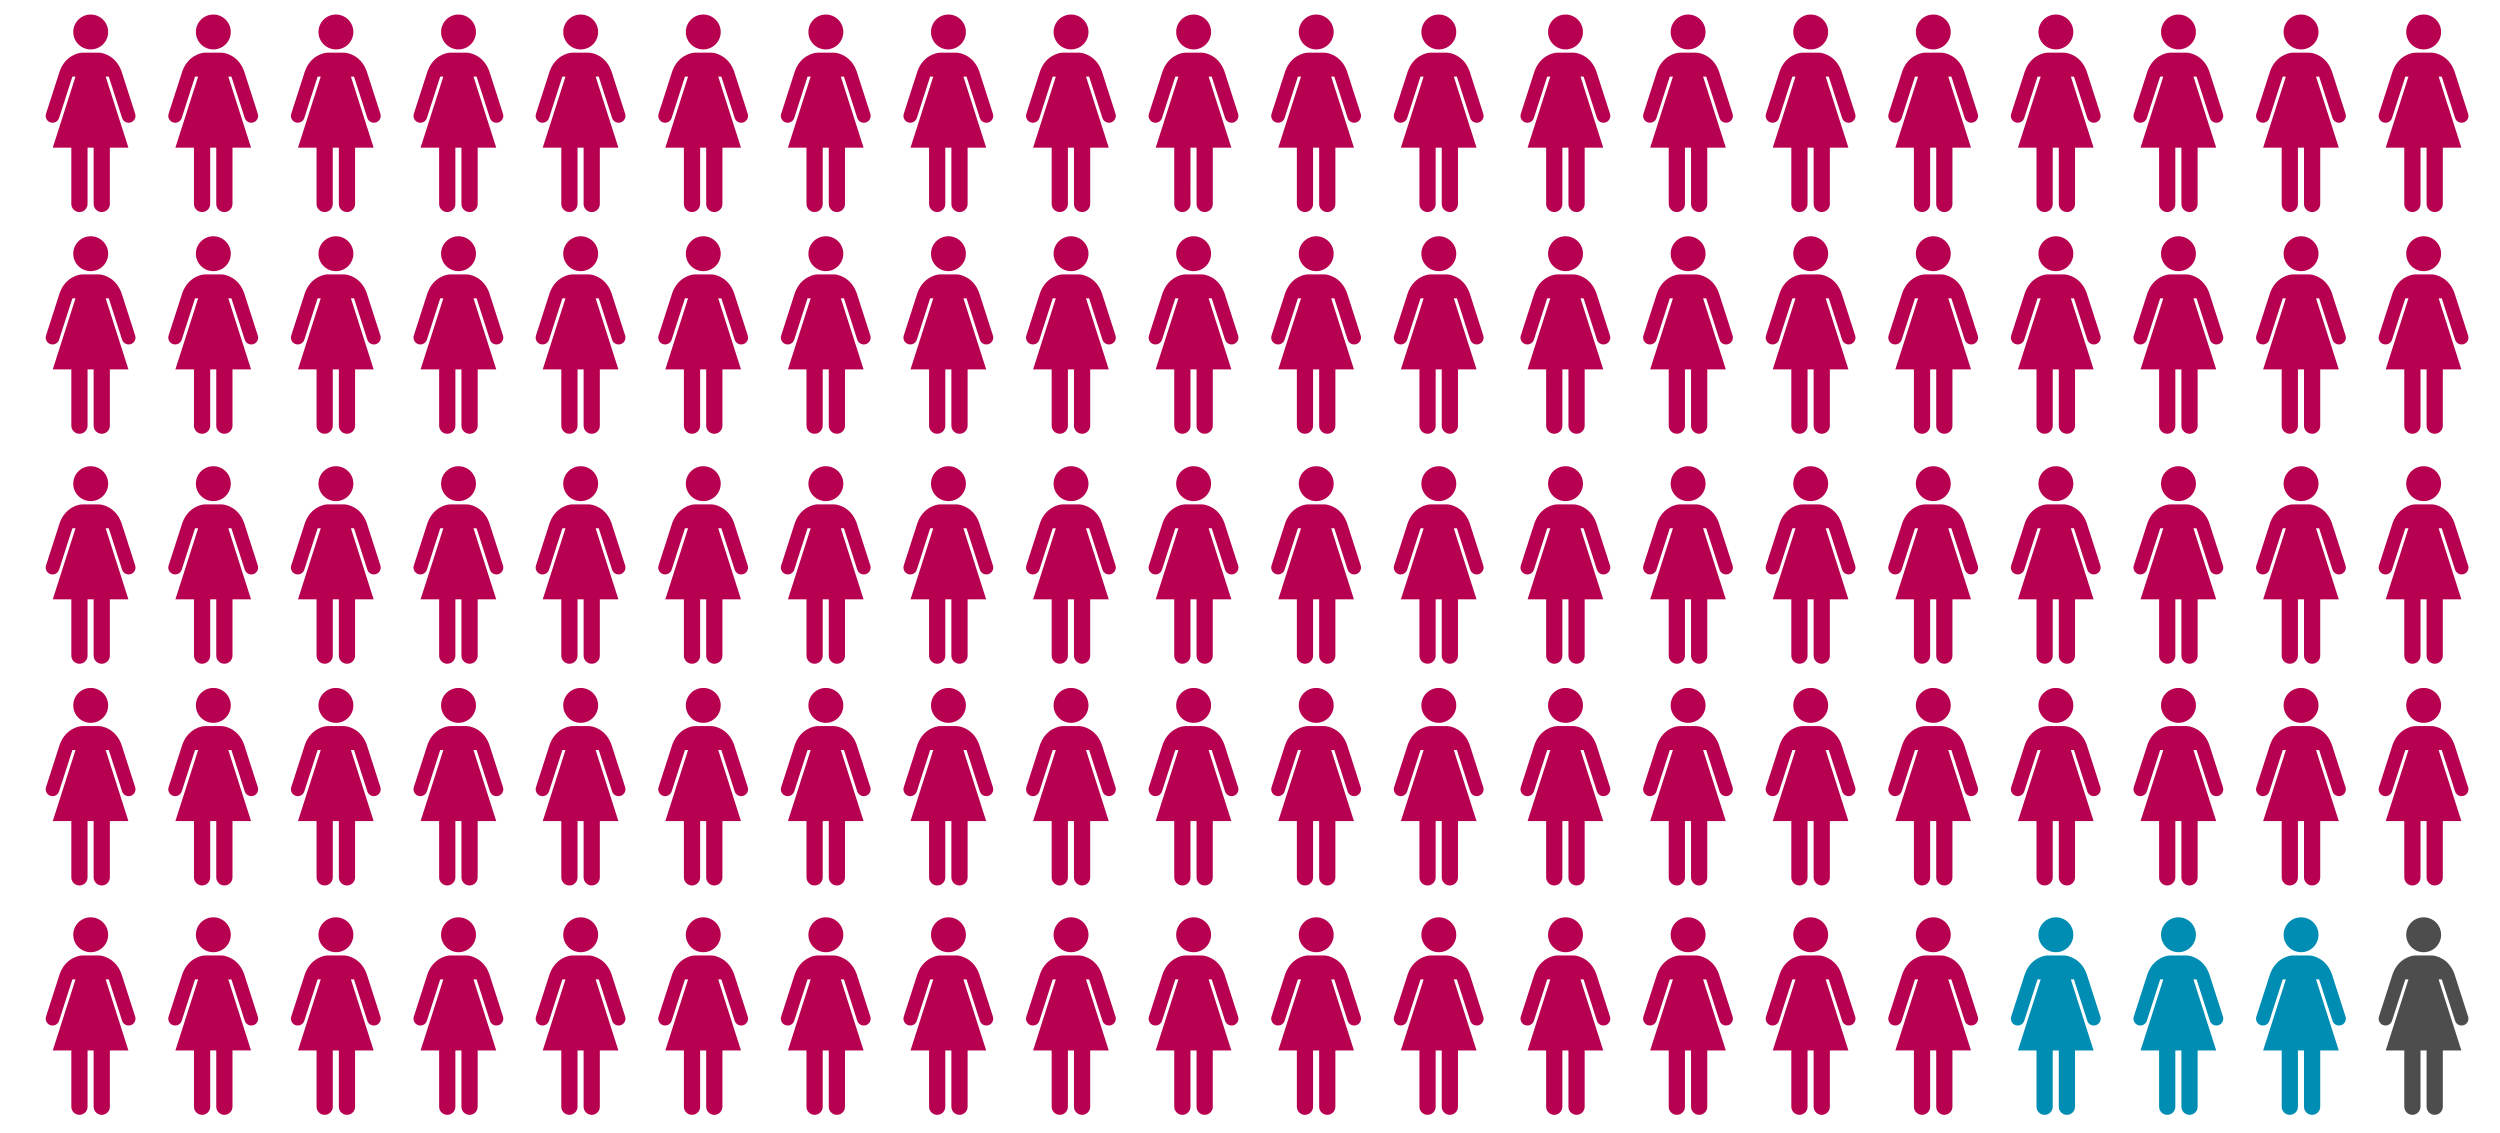 <?xml version="1.0" encoding="utf-8"?>
<!-- Generator: Adobe Illustrator 15.0.0, SVG Export Plug-In  -->
<!DOCTYPE svg PUBLIC "-//W3C//DTD SVG 1.1//EN" "http://www.w3.org/Graphics/SVG/1.1/DTD/svg11.dtd">
<svg version="1.1"
	 xmlns="http://www.w3.org/2000/svg" xmlns:xlink="http://www.w3.org/1999/xlink" xmlns:a="http://ns.adobe.com/AdobeSVGViewerExtensions/3.0/"
	 x="0px" y="0px" width="554px" height="251px" viewBox="-10.122 -3.219 554 251"
	 overflow="visible" enable-background="new -10.122 -3.219 554 251" xml:space="preserve">
<defs>
</defs>
<circle fill="#B70050" cx="118.556" cy="3.868" r="3.867"/>
<path fill="#B70050" d="M128.406,21.983l-3.065-9.527c-0.021-0.064-0.052-0.121-0.08-0.181c-1.22-3.089-3.938-3.817-4.897-3.817
	c-0.87,0-0.672,0-1.577,0c-0.204,0-0.37,0-0.513,0c-0.904,0-0.706,0-1.575,0c-0.961,0-3.678,0.728-4.897,3.817
	c-0.029,0.06-0.06,0.116-0.08,0.181l-3.066,9.527c-0.263,0.797,0.17,1.66,0.969,1.922c0.798,0.263,1.658-0.17,1.92-0.968l2.954-9.18
	h0.692l-5.041,15.743h4.112v12.476c0,0.993,0.806,1.798,1.799,1.798s1.799-0.806,1.799-1.798V29.501h1.344v12.476
	c0,0.993,0.805,1.798,1.8,1.798c0.992,0,1.798-0.806,1.798-1.798V29.501h4.112l-5.04-15.743h0.69l2.955,9.18
	c0.263,0.797,1.123,1.231,1.92,0.968C128.236,23.643,128.67,22.78,128.406,21.983z"/>
<circle fill="#B70050" cx="145.722" cy="3.868" r="3.867"/>
<path fill="#B70050" d="M155.573,21.983l-3.066-9.527c-0.021-0.064-0.052-0.121-0.08-0.181c-1.22-3.089-3.938-3.817-4.897-3.817
	c-0.869,0-0.672,0-1.577,0c-0.204,0-0.37,0-0.513,0c-0.904,0-0.706,0-1.575,0c-0.96,0-3.678,0.728-4.897,3.817
	c-0.029,0.06-0.06,0.116-0.08,0.181l-3.066,9.527c-0.263,0.797,0.17,1.66,0.969,1.922c0.798,0.263,1.658-0.17,1.921-0.968
	l2.953-9.18h0.692l-5.041,15.743h4.112v12.476c0,0.993,0.807,1.798,1.799,1.798c0.994,0,1.8-0.806,1.8-1.798V29.501h1.343v12.476
	c0,0.993,0.806,1.798,1.8,1.798c0.992,0,1.799-0.806,1.799-1.798V29.501h4.112l-5.041-15.743h0.69l2.955,9.18
	c0.263,0.797,1.123,1.231,1.921,0.968C155.402,23.643,155.836,22.78,155.573,21.983z"/>
<circle fill="#B70050" cx="172.888" cy="3.868" r="3.867"/>
<path fill="#B70050" d="M182.739,21.983l-3.066-9.527c-0.021-0.064-0.052-0.121-0.08-0.181c-1.22-3.089-3.938-3.817-4.897-3.817
	c-0.869,0-0.672,0-1.577,0c-0.204,0-0.37,0-0.513,0c-0.904,0-0.705,0-1.575,0c-0.96,0-3.678,0.728-4.897,3.817
	c-0.028,0.06-0.06,0.116-0.08,0.181l-3.065,9.527c-0.264,0.797,0.169,1.66,0.969,1.922c0.797,0.263,1.657-0.17,1.92-0.968
	l2.953-9.18h0.692l-5.041,15.743h4.113v12.476c0,0.993,0.806,1.798,1.798,1.798c0.994,0,1.8-0.806,1.8-1.798V29.501h1.343v12.476
	c0,0.993,0.806,1.798,1.8,1.798c0.993,0,1.799-0.806,1.799-1.798V29.501h4.112l-5.041-15.743h0.691l2.955,9.18
	c0.262,0.797,1.122,1.231,1.92,0.968C182.568,23.643,183.002,22.78,182.739,21.983z"/>
<circle fill="#B70050" cx="200.054" cy="3.868" r="3.867"/>
<path fill="#B70050" d="M209.905,21.983l-3.066-9.527c-0.021-0.064-0.052-0.121-0.08-0.181c-1.219-3.089-3.938-3.817-4.897-3.817
	c-0.869,0-0.672,0-1.577,0c-0.204,0-0.37,0-0.513,0c-0.904,0-0.705,0-1.575,0c-0.96,0-3.678,0.728-4.897,3.817
	c-0.028,0.06-0.06,0.116-0.08,0.181l-3.065,9.527c-0.264,0.797,0.169,1.66,0.969,1.922c0.797,0.263,1.657-0.17,1.92-0.968
	l2.953-9.18h0.692l-5.04,15.743h4.112v12.476c0,0.993,0.806,1.798,1.798,1.798c0.994,0,1.8-0.806,1.8-1.798V29.501h1.344v12.476
	c0,0.993,0.805,1.798,1.799,1.798c0.993,0,1.799-0.806,1.799-1.798V29.501h4.112l-5.041-15.743h0.691l2.955,9.18
	c0.262,0.797,1.122,1.231,1.92,0.968C209.734,23.643,210.168,22.78,209.905,21.983z"/>
<circle fill="#B70050" cx="227.22" cy="3.868" r="3.867"/>
<path fill="#B70050" d="M237.071,21.983l-3.066-9.527c-0.021-0.064-0.052-0.121-0.08-0.181c-1.219-3.089-3.938-3.817-4.897-3.817
	c-0.869,0-0.672,0-1.576,0c-0.205,0-0.371,0-0.514,0c-0.903,0-0.705,0-1.575,0c-0.96,0-3.678,0.728-4.896,3.817
	c-0.029,0.06-0.061,0.116-0.081,0.181l-3.065,9.527c-0.264,0.797,0.17,1.66,0.969,1.922c0.797,0.263,1.658-0.17,1.92-0.968
	l2.953-9.18h0.692l-5.04,15.743h4.112v12.476c0,0.993,0.806,1.798,1.798,1.798c0.994,0,1.8-0.806,1.8-1.798V29.501h1.344v12.476
	c0,0.993,0.805,1.798,1.799,1.798c0.993,0,1.799-0.806,1.799-1.798V29.501h4.112l-5.041-15.743h0.691l2.955,9.18
	c0.262,0.797,1.122,1.231,1.92,0.968C236.9,23.643,237.334,22.78,237.071,21.983z"/>
<circle fill="#B70050" cx="254.386" cy="3.868" r="3.867"/>
<path fill="#B70050" d="M264.237,21.983l-3.065-9.527c-0.021-0.064-0.053-0.121-0.081-0.181c-1.219-3.089-3.938-3.817-4.897-3.817
	c-0.869,0-0.671,0-1.576,0c-0.204,0-0.371,0-0.513,0c-0.904,0-0.706,0-1.575,0c-0.961,0-3.679,0.728-4.897,3.817
	c-0.029,0.06-0.06,0.116-0.081,0.181l-3.065,9.527c-0.263,0.797,0.17,1.66,0.969,1.922c0.798,0.263,1.658-0.17,1.92-0.968
	l2.953-9.18h0.693l-5.041,15.743h4.112v12.476c0,0.993,0.806,1.798,1.799,1.798s1.799-0.806,1.799-1.798V29.501h1.344v12.476
	c0,0.993,0.805,1.798,1.799,1.798c0.993,0,1.799-0.806,1.799-1.798V29.501h4.112l-5.04-15.743h0.69l2.955,9.18
	c0.262,0.797,1.123,1.231,1.92,0.968C264.067,23.643,264.501,22.78,264.237,21.983z"/>
<circle fill="#B70050" cx="281.553" cy="3.868" r="3.867"/>
<path fill="#B70050" d="M291.403,21.983l-3.065-9.527c-0.021-0.064-0.053-0.121-0.08-0.181c-1.22-3.089-3.938-3.817-4.897-3.817
	c-0.87,0-0.672,0-1.577,0c-0.204,0-0.371,0-0.513,0c-0.904,0-0.706,0-1.575,0c-0.961,0-3.679,0.728-4.897,3.817
	c-0.029,0.06-0.06,0.116-0.08,0.181l-3.066,9.527c-0.263,0.797,0.17,1.66,0.969,1.922c0.798,0.263,1.658-0.17,1.92-0.968l2.953-9.18
	h0.693l-5.041,15.743h4.112v12.476c0,0.993,0.806,1.798,1.799,1.798s1.799-0.806,1.799-1.798V29.501h1.344v12.476
	c0,0.993,0.805,1.798,1.8,1.798c0.992,0,1.798-0.806,1.798-1.798V29.501h4.112l-5.04-15.743h0.69l2.955,9.18
	c0.263,0.797,1.123,1.231,1.92,0.968C291.233,23.643,291.667,22.78,291.403,21.983z"/>
<circle fill="#B70050" cx="308.719" cy="3.868" r="3.867"/>
<path fill="#B70050" d="M318.569,21.983l-3.065-9.527c-0.021-0.064-0.052-0.121-0.08-0.181c-1.22-3.089-3.938-3.817-4.897-3.817
	c-0.87,0-0.672,0-1.577,0c-0.204,0-0.37,0-0.513,0c-0.904,0-0.706,0-1.575,0c-0.961,0-3.678,0.728-4.897,3.817
	c-0.029,0.06-0.06,0.116-0.08,0.181l-3.066,9.527c-0.263,0.797,0.17,1.66,0.969,1.922c0.798,0.263,1.658-0.17,1.92-0.968l2.954-9.18
	h0.692l-5.041,15.743h4.112v12.476c0,0.993,0.806,1.798,1.799,1.798s1.799-0.806,1.799-1.798V29.501h1.344v12.476
	c0,0.993,0.805,1.798,1.8,1.798c0.992,0,1.798-0.806,1.798-1.798V29.501h4.112l-5.04-15.743h0.69l2.955,9.18
	c0.263,0.797,1.123,1.231,1.92,0.968C318.399,23.643,318.833,22.78,318.569,21.983z"/>
<circle fill="#B70050" cx="336.796" cy="3.867" r="3.867"/>
<path fill="#B70050" d="M346.647,21.982l-3.065-9.527c-0.021-0.064-0.053-0.121-0.081-0.18c-1.219-3.089-3.938-3.817-4.897-3.817
	c-0.869,0-0.671,0-1.576,0c-0.204,0-0.371,0-0.513,0c-0.904,0-0.706,0-1.575,0c-0.961,0-3.679,0.728-4.897,3.817
	c-0.029,0.059-0.06,0.116-0.081,0.18l-3.065,9.527c-0.264,0.797,0.17,1.66,0.969,1.922c0.798,0.263,1.658-0.17,1.92-0.968
	l2.953-9.179h0.692L328.39,29.5h4.112v12.476c0,0.993,0.806,1.798,1.799,1.798s1.799-0.806,1.799-1.798V29.5h1.344v12.476
	c0,0.993,0.805,1.798,1.799,1.798c0.993,0,1.799-0.806,1.799-1.798V29.5h4.112l-5.04-15.743h0.69l2.955,9.179
	c0.262,0.797,1.122,1.231,1.92,0.968C346.478,23.642,346.91,22.78,346.647,21.982z"/>
<circle fill="#B70050" cx="363.963" cy="3.867" r="3.867"/>
<path fill="#B70050" d="M373.813,21.982l-3.065-9.527c-0.021-0.064-0.053-0.121-0.08-0.18c-1.22-3.089-3.938-3.817-4.897-3.817
	c-0.87,0-0.672,0-1.577,0c-0.204,0-0.371,0-0.513,0c-0.904,0-0.706,0-1.575,0c-0.961,0-3.679,0.728-4.897,3.817
	c-0.029,0.059-0.06,0.116-0.08,0.18l-3.066,9.527c-0.263,0.797,0.17,1.66,0.969,1.922c0.798,0.263,1.658-0.17,1.92-0.968
	l2.953-9.179h0.693L355.556,29.5h4.112v12.476c0,0.993,0.806,1.798,1.799,1.798s1.799-0.806,1.799-1.798V29.5h1.344v12.476
	c0,0.993,0.805,1.798,1.8,1.798c0.992,0,1.798-0.806,1.798-1.798V29.5h4.112l-5.04-15.743h0.69l2.955,9.179
	c0.263,0.797,1.123,1.231,1.92,0.968C373.644,23.642,374.077,22.78,373.813,21.982z"/>
<circle fill="#B70050" cx="391.129" cy="3.867" r="3.867"/>
<path fill="#B70050" d="M400.979,21.982l-3.065-9.527c-0.021-0.064-0.052-0.121-0.08-0.18c-1.22-3.089-3.938-3.817-4.897-3.817
	c-0.87,0-0.672,0-1.577,0c-0.204,0-0.37,0-0.513,0c-0.904,0-0.706,0-1.575,0c-0.961,0-3.679,0.728-4.897,3.817
	c-0.029,0.059-0.06,0.116-0.08,0.18l-3.066,9.527c-0.263,0.797,0.17,1.66,0.969,1.922c0.798,0.263,1.658-0.17,1.92-0.968
	l2.954-9.179h0.692L382.722,29.5h4.112v12.476c0,0.993,0.806,1.798,1.799,1.798s1.799-0.806,1.799-1.798V29.5h1.344v12.476
	c0,0.993,0.805,1.798,1.8,1.798c0.992,0,1.798-0.806,1.798-1.798V29.5h4.112l-5.04-15.743h0.69l2.955,9.179
	c0.263,0.797,1.123,1.231,1.92,0.968C400.81,23.642,401.243,22.78,400.979,21.982z"/>
<circle fill="#B70050" cx="418.295" cy="3.867" r="3.867"/>
<path fill="#B70050" d="M428.146,21.982l-3.065-9.527c-0.021-0.064-0.052-0.121-0.08-0.18c-1.22-3.089-3.938-3.817-4.897-3.817
	c-0.87,0-0.672,0-1.577,0c-0.204,0-0.37,0-0.513,0c-0.904,0-0.706,0-1.575,0c-0.96,0-3.678,0.728-4.897,3.817
	c-0.029,0.059-0.06,0.116-0.08,0.18l-3.066,9.527c-0.263,0.797,0.17,1.66,0.969,1.922c0.798,0.263,1.658-0.17,1.92-0.968
	l2.954-9.179h0.692L409.888,29.5H414v12.476c0,0.993,0.806,1.798,1.799,1.798s1.8-0.806,1.8-1.798V29.5h1.343v12.476
	c0,0.993,0.806,1.798,1.8,1.798c0.992,0,1.798-0.806,1.798-1.798V29.5h4.113l-5.041-15.743h0.69l2.955,9.179
	c0.263,0.797,1.123,1.231,1.92,0.968C427.976,23.642,428.409,22.78,428.146,21.982z"/>
<circle fill="#B70050" cx="445.461" cy="3.867" r="3.867"/>
<path fill="#B70050" d="M455.312,21.982l-3.066-9.527c-0.021-0.064-0.052-0.121-0.08-0.18c-1.22-3.089-3.938-3.817-4.897-3.817
	c-0.869,0-0.672,0-1.577,0c-0.204,0-0.37,0-0.513,0c-0.904,0-0.705,0-1.575,0c-0.96,0-3.678,0.728-4.897,3.817
	c-0.029,0.059-0.06,0.116-0.08,0.18l-3.066,9.527c-0.263,0.797,0.17,1.66,0.969,1.922c0.798,0.263,1.658-0.17,1.921-0.968
	l2.953-9.179h0.692L437.054,29.5h4.113v12.476c0,0.993,0.806,1.798,1.798,1.798c0.994,0,1.8-0.806,1.8-1.798V29.5h1.343v12.476
	c0,0.993,0.806,1.798,1.8,1.798c0.992,0,1.799-0.806,1.799-1.798V29.5h4.112l-5.041-15.743h0.69l2.955,9.179
	c0.263,0.797,1.123,1.231,1.921,0.968C455.142,23.642,455.575,22.78,455.312,21.982z"/>
<circle fill="#B70050" cx="472.627" cy="3.867" r="3.867"/>
<path fill="#B70050" d="M482.479,21.982l-3.066-9.527c-0.021-0.064-0.052-0.121-0.08-0.18c-1.22-3.089-3.938-3.817-4.897-3.817
	c-0.869,0-0.672,0-1.577,0c-0.204,0-0.37,0-0.513,0c-0.904,0-0.705,0-1.575,0c-0.96,0-3.678,0.728-4.897,3.817
	c-0.028,0.059-0.06,0.116-0.08,0.18l-3.065,9.527c-0.264,0.797,0.169,1.66,0.969,1.922c0.797,0.263,1.657-0.17,1.92-0.968
	l2.953-9.179h0.692L464.22,29.5h4.113v12.476c0,0.993,0.806,1.798,1.798,1.798c0.994,0,1.8-0.806,1.8-1.798V29.5h1.344v12.476
	c0,0.993,0.805,1.798,1.799,1.798c0.993,0,1.799-0.806,1.799-1.798V29.5h4.112l-5.041-15.743h0.691l2.955,9.179
	c0.262,0.797,1.122,1.231,1.92,0.968C482.308,23.642,482.741,22.78,482.479,21.982z"/>
<circle fill="#B70050" cx="499.793" cy="3.867" r="3.867"/>
<path fill="#B70050" d="M509.645,21.982l-3.066-9.527c-0.021-0.064-0.052-0.121-0.08-0.18c-1.219-3.089-3.938-3.817-4.897-3.817
	c-0.869,0-0.672,0-1.576,0c-0.205,0-0.371,0-0.514,0c-0.904,0-0.705,0-1.575,0c-0.96,0-3.678,0.728-4.897,3.817
	c-0.028,0.059-0.06,0.116-0.08,0.18l-3.065,9.527c-0.264,0.797,0.169,1.66,0.969,1.922c0.797,0.263,1.657-0.17,1.92-0.968
	l2.953-9.179h0.692l-5.04,15.743h4.112v12.476c0,0.993,0.806,1.798,1.798,1.798c0.994,0,1.8-0.806,1.8-1.798V29.5h1.344v12.476
	c0,0.993,0.805,1.798,1.799,1.798c0.993,0,1.799-0.806,1.799-1.798V29.5h4.112l-5.041-15.743h0.691l2.955,9.179
	c0.262,0.797,1.122,1.231,1.92,0.968C509.474,23.642,509.907,22.78,509.645,21.982z"/>
<circle fill="#B70050" cx="526.959" cy="3.867" r="3.867"/>
<path fill="#B70050" d="M536.811,21.982l-3.065-9.527c-0.021-0.064-0.053-0.121-0.081-0.18c-1.219-3.089-3.938-3.817-4.897-3.817
	c-0.869,0-0.672,0-1.576,0c-0.205,0-0.371,0-0.514,0c-0.903,0-0.705,0-1.574,0c-0.961,0-3.679,0.728-4.898,3.817
	c-0.028,0.059-0.059,0.116-0.08,0.18l-3.065,9.527c-0.263,0.797,0.17,1.66,0.969,1.922c0.798,0.263,1.658-0.17,1.92-0.968
	l2.953-9.179h0.692l-5.04,15.743h4.112v12.476c0,0.993,0.806,1.798,1.799,1.798s1.799-0.806,1.799-1.798V29.5h1.344v12.476
	c0,0.993,0.805,1.798,1.799,1.798c0.993,0,1.799-0.806,1.799-1.798V29.5h4.112l-5.04-15.743h0.69l2.955,9.179
	c0.262,0.797,1.122,1.231,1.92,0.968C536.64,23.642,537.073,22.78,536.811,21.982z"/>
<circle fill="#B70050" cx="9.978" cy="3.867" r="3.867"/>
<path fill="#B70050" d="M19.829,21.982l-3.066-9.527c-0.021-0.064-0.052-0.121-0.08-0.18c-1.22-3.089-3.938-3.817-4.897-3.817
	c-0.869,0-0.672,0-1.577,0c-0.204,0-0.37,0-0.513,0c-0.904,0-0.705,0-1.575,0c-0.96,0-3.678,0.728-4.897,3.817
	c-0.028,0.059-0.06,0.116-0.08,0.18l-3.065,9.527c-0.264,0.797,0.169,1.66,0.969,1.922c0.797,0.263,1.657-0.17,1.92-0.968
	l2.953-9.179h0.692L1.571,29.5h4.112v12.476c0,0.993,0.806,1.798,1.798,1.798c0.994,0,1.8-0.806,1.8-1.798V29.5h1.344v12.476
	c0,0.993,0.805,1.798,1.799,1.798c0.993,0,1.799-0.806,1.799-1.798V29.5h4.112l-5.041-15.743h0.691l2.955,9.179
	c0.262,0.797,1.122,1.231,1.92,0.968C19.658,23.642,20.092,22.78,19.829,21.982z"/>
<circle fill="#B70050" cx="37.153" cy="3.867" r="3.867"/>
<path fill="#B70050" d="M47.004,21.982l-3.065-9.527c-0.021-0.064-0.053-0.121-0.08-0.18c-1.22-3.089-3.938-3.817-4.897-3.817
	c-0.87,0-0.672,0-1.577,0c-0.204,0-0.371,0-0.513,0c-0.904,0-0.706,0-1.575,0c-0.961,0-3.679,0.728-4.897,3.817
	c-0.029,0.059-0.06,0.116-0.08,0.18l-3.075,9.527c-0.264,0.797,0.169,1.66,0.972,1.922c0.803,0.263,1.664-0.17,1.926-0.968
	l2.954-9.179h0.692L28.743,29.5h4.115v12.476c0,0.993,0.806,1.798,1.799,1.798s1.799-0.806,1.799-1.798V29.5H37.8v12.476
	c0,0.993,0.805,1.798,1.8,1.798c0.992,0,1.798-0.806,1.798-1.798V29.5h4.112l-5.04-15.743h0.69l2.955,9.179
	c0.263,0.797,1.123,1.231,1.92,0.968C46.834,23.642,47.268,22.78,47.004,21.982z"/>
<circle fill="#B70050" cx="64.319" cy="3.867" r="3.867"/>
<path fill="#B70050" d="M74.17,21.982l-3.065-9.527c-0.021-0.064-0.052-0.121-0.08-0.18c-1.22-3.089-3.938-3.817-4.897-3.817
	c-0.87,0-0.672,0-1.577,0c-0.204,0-0.37,0-0.513,0c-0.904,0-0.706,0-1.575,0c-0.961,0-3.678,0.728-4.897,3.817
	c-0.029,0.059-0.06,0.116-0.08,0.18l-3.066,9.527c-0.263,0.797,0.17,1.66,0.969,1.922c0.798,0.263,1.658-0.17,1.92-0.968
	l2.954-9.179h0.692L55.912,29.5h4.112v12.476c0,0.993,0.806,1.798,1.799,1.798s1.799-0.806,1.799-1.798V29.5h1.344v12.476
	c0,0.993,0.805,1.798,1.8,1.798c0.992,0,1.798-0.806,1.798-1.798V29.5h4.112l-5.04-15.743h0.69l2.955,9.179
	c0.263,0.797,1.123,1.231,1.92,0.968C74,23.642,74.434,22.78,74.17,21.982z"/>
<circle fill="#B70050" cx="91.485" cy="3.867" r="3.867"/>
<path fill="#B70050" d="M101.337,21.982l-3.066-9.527c-0.021-0.064-0.052-0.121-0.08-0.18c-1.22-3.089-3.938-3.817-4.897-3.817
	c-0.869,0-0.672,0-1.577,0c-0.204,0-0.37,0-0.513,0c-0.904,0-0.706,0-1.575,0c-0.96,0-3.678,0.728-4.897,3.817
	c-0.029,0.059-0.06,0.116-0.08,0.18l-3.066,9.527c-0.263,0.797,0.17,1.66,0.969,1.922c0.798,0.263,1.658-0.17,1.921-0.968
	l2.953-9.179h0.692L83.078,29.5h4.112v12.476c0,0.993,0.807,1.798,1.799,1.798c0.993,0,1.8-0.806,1.8-1.798V29.5h1.343v12.476
	c0,0.993,0.806,1.798,1.8,1.798c0.992,0,1.798-0.806,1.798-1.798V29.5h4.113l-5.041-15.743h0.69l2.955,9.179
	c0.263,0.797,1.123,1.231,1.921,0.968C101.166,23.642,101.6,22.78,101.337,21.982z"/>
<circle fill="#B70050" cx="118.556" cy="53.001" r="3.867"/>
<path fill="#B70050" d="M128.406,71.116l-3.065-9.527c-0.021-0.065-0.052-0.121-0.08-0.181c-1.22-3.089-3.938-3.817-4.897-3.817
	c-0.87,0-0.672,0-1.577,0c-0.204,0-0.37,0-0.513,0c-0.904,0-0.706,0-1.575,0c-0.961,0-3.678,0.728-4.897,3.817
	c-0.029,0.06-0.06,0.116-0.08,0.181l-3.066,9.527c-0.263,0.797,0.17,1.659,0.969,1.922c0.798,0.263,1.658-0.17,1.92-0.968
	l2.954-9.18h0.692l-5.041,15.743h4.112V91.11c0,0.993,0.806,1.798,1.799,1.798s1.799-0.806,1.799-1.798V78.634h1.344V91.11
	c0,0.993,0.805,1.798,1.8,1.798c0.992,0,1.798-0.806,1.798-1.798V78.634h4.112l-5.04-15.743h0.69l2.955,9.18
	c0.263,0.797,1.123,1.231,1.92,0.968C128.236,72.775,128.67,71.914,128.406,71.116z"/>
<circle fill="#B70050" cx="145.722" cy="53.001" r="3.867"/>
<path fill="#B70050" d="M155.573,71.116l-3.066-9.527c-0.021-0.065-0.052-0.121-0.08-0.181c-1.22-3.089-3.938-3.817-4.897-3.817
	c-0.869,0-0.672,0-1.577,0c-0.204,0-0.37,0-0.513,0c-0.904,0-0.706,0-1.575,0c-0.96,0-3.678,0.728-4.897,3.817
	c-0.029,0.06-0.06,0.116-0.08,0.181l-3.066,9.527c-0.263,0.797,0.17,1.659,0.969,1.922c0.798,0.263,1.658-0.17,1.921-0.968
	l2.953-9.18h0.692l-5.041,15.743h4.112V91.11c0,0.993,0.807,1.798,1.799,1.798c0.994,0,1.8-0.806,1.8-1.798V78.634h1.343V91.11
	c0,0.993,0.806,1.798,1.8,1.798c0.992,0,1.799-0.806,1.799-1.798V78.634h4.112l-5.041-15.743h0.69l2.955,9.18
	c0.263,0.797,1.123,1.231,1.921,0.968S155.836,71.914,155.573,71.116z"/>
<circle fill="#B70050" cx="172.888" cy="53.001" r="3.867"/>
<path fill="#B70050" d="M182.739,71.116l-3.066-9.527c-0.021-0.065-0.052-0.121-0.08-0.181c-1.22-3.089-3.938-3.817-4.897-3.817
	c-0.869,0-0.672,0-1.577,0c-0.204,0-0.37,0-0.513,0c-0.904,0-0.705,0-1.575,0c-0.96,0-3.678,0.728-4.897,3.817
	c-0.028,0.06-0.06,0.116-0.08,0.181l-3.065,9.527c-0.264,0.797,0.169,1.659,0.969,1.922c0.797,0.263,1.657-0.17,1.92-0.968
	l2.953-9.18h0.692l-5.041,15.743h4.113V91.11c0,0.993,0.806,1.798,1.798,1.798c0.994,0,1.8-0.806,1.8-1.798V78.634h1.343V91.11
	c0,0.993,0.806,1.798,1.8,1.798c0.993,0,1.799-0.806,1.799-1.798V78.634h4.112l-5.041-15.743h0.691l2.955,9.18
	c0.262,0.797,1.122,1.231,1.92,0.968S183.002,71.914,182.739,71.116z"/>
<circle fill="#B70050" cx="200.054" cy="53.001" r="3.867"/>
<path fill="#B70050" d="M209.905,71.116l-3.066-9.527c-0.021-0.065-0.052-0.121-0.08-0.181c-1.219-3.089-3.938-3.817-4.897-3.817
	c-0.869,0-0.672,0-1.577,0c-0.204,0-0.37,0-0.513,0c-0.904,0-0.705,0-1.575,0c-0.96,0-3.678,0.728-4.897,3.817
	c-0.028,0.06-0.06,0.116-0.08,0.181l-3.065,9.527c-0.264,0.797,0.169,1.659,0.969,1.922c0.797,0.263,1.657-0.17,1.92-0.968
	l2.953-9.18h0.692l-5.04,15.743h4.112V91.11c0,0.993,0.806,1.798,1.798,1.798c0.994,0,1.8-0.806,1.8-1.798V78.634h1.344V91.11
	c0,0.993,0.805,1.798,1.799,1.798c0.993,0,1.799-0.806,1.799-1.798V78.634h4.112l-5.041-15.743h0.691l2.955,9.18
	c0.262,0.797,1.122,1.231,1.92,0.968S210.168,71.914,209.905,71.116z"/>
<circle fill="#B70050" cx="227.22" cy="53.001" r="3.867"/>
<path fill="#B70050" d="M237.071,71.116l-3.066-9.527c-0.021-0.065-0.052-0.121-0.08-0.181c-1.219-3.089-3.938-3.817-4.897-3.817
	c-0.869,0-0.672,0-1.576,0c-0.205,0-0.371,0-0.514,0c-0.903,0-0.705,0-1.575,0c-0.96,0-3.678,0.728-4.896,3.817
	c-0.029,0.06-0.061,0.116-0.081,0.181l-3.065,9.527c-0.264,0.797,0.17,1.659,0.969,1.922c0.797,0.263,1.658-0.17,1.92-0.968
	l2.953-9.18h0.692l-5.04,15.743h4.112V91.11c0,0.993,0.806,1.798,1.798,1.798c0.994,0,1.8-0.806,1.8-1.798V78.634h1.344V91.11
	c0,0.993,0.805,1.798,1.799,1.798c0.993,0,1.799-0.806,1.799-1.798V78.634h4.112l-5.041-15.743h0.691l2.955,9.18
	c0.262,0.797,1.122,1.231,1.92,0.968S237.334,71.914,237.071,71.116z"/>
<circle fill="#B70050" cx="254.386" cy="53.001" r="3.867"/>
<path fill="#B70050" d="M264.237,71.116l-3.065-9.527c-0.021-0.065-0.053-0.121-0.081-0.181c-1.219-3.089-3.938-3.817-4.897-3.817
	c-0.869,0-0.671,0-1.576,0c-0.204,0-0.371,0-0.513,0c-0.904,0-0.706,0-1.575,0c-0.961,0-3.679,0.728-4.897,3.817
	c-0.029,0.06-0.06,0.116-0.081,0.181l-3.065,9.527c-0.263,0.797,0.17,1.659,0.969,1.922c0.798,0.263,1.658-0.17,1.92-0.968
	l2.953-9.18h0.693l-5.041,15.743h4.112V91.11c0,0.993,0.806,1.798,1.799,1.798s1.799-0.806,1.799-1.798V78.634h1.344V91.11
	c0,0.993,0.805,1.798,1.799,1.798c0.993,0,1.799-0.806,1.799-1.798V78.634h4.112l-5.04-15.743h0.69l2.955,9.18
	c0.262,0.797,1.123,1.231,1.92,0.968C264.067,72.775,264.501,71.914,264.237,71.116z"/>
<circle fill="#B70050" cx="281.553" cy="53.001" r="3.867"/>
<path fill="#B70050" d="M291.403,71.116l-3.065-9.527c-0.021-0.065-0.053-0.121-0.08-0.181c-1.22-3.089-3.938-3.817-4.897-3.817
	c-0.87,0-0.672,0-1.577,0c-0.204,0-0.371,0-0.513,0c-0.904,0-0.706,0-1.575,0c-0.961,0-3.679,0.728-4.897,3.817
	c-0.029,0.06-0.06,0.116-0.08,0.181l-3.066,9.527c-0.263,0.797,0.17,1.659,0.969,1.922c0.798,0.263,1.658-0.17,1.92-0.968
	l2.953-9.18h0.693l-5.041,15.743h4.112V91.11c0,0.993,0.806,1.798,1.799,1.798s1.799-0.806,1.799-1.798V78.634h1.344V91.11
	c0,0.993,0.805,1.798,1.8,1.798c0.992,0,1.798-0.806,1.798-1.798V78.634h4.112l-5.04-15.743h0.69l2.955,9.18
	c0.263,0.797,1.123,1.231,1.92,0.968C291.233,72.775,291.667,71.914,291.403,71.116z"/>
<circle fill="#B70050" cx="308.719" cy="53.001" r="3.867"/>
<path fill="#B70050" d="M318.569,71.116l-3.065-9.527c-0.021-0.065-0.052-0.121-0.08-0.181c-1.22-3.089-3.938-3.817-4.897-3.817
	c-0.87,0-0.672,0-1.577,0c-0.204,0-0.37,0-0.513,0c-0.904,0-0.706,0-1.575,0c-0.961,0-3.678,0.728-4.897,3.817
	c-0.029,0.06-0.06,0.116-0.08,0.181l-3.066,9.527c-0.263,0.797,0.17,1.659,0.969,1.922c0.798,0.263,1.658-0.17,1.92-0.968
	l2.954-9.18h0.692l-5.041,15.743h4.112V91.11c0,0.993,0.806,1.798,1.799,1.798s1.799-0.806,1.799-1.798V78.634h1.344V91.11
	c0,0.993,0.805,1.798,1.8,1.798c0.992,0,1.798-0.806,1.798-1.798V78.634h4.112l-5.04-15.743h0.69l2.955,9.18
	c0.263,0.797,1.123,1.231,1.92,0.968C318.399,72.775,318.833,71.914,318.569,71.116z"/>
<circle fill="#B70050" cx="336.796" cy="53.001" r="3.867"/>
<path fill="#B70050" d="M346.647,71.116l-3.065-9.527c-0.021-0.065-0.053-0.121-0.081-0.181c-1.219-3.089-3.938-3.817-4.897-3.817
	c-0.869,0-0.671,0-1.576,0c-0.204,0-0.371,0-0.513,0c-0.904,0-0.706,0-1.575,0c-0.961,0-3.679,0.728-4.897,3.817
	c-0.029,0.06-0.06,0.116-0.081,0.181l-3.065,9.527c-0.264,0.797,0.17,1.659,0.969,1.922c0.798,0.263,1.658-0.17,1.92-0.968
	l2.953-9.18h0.692l-5.04,15.743h4.112V91.11c0,0.993,0.806,1.798,1.799,1.798s1.799-0.806,1.799-1.798V78.634h1.344V91.11
	c0,0.993,0.805,1.798,1.799,1.798c0.993,0,1.799-0.806,1.799-1.798V78.634h4.112l-5.04-15.743h0.69l2.955,9.18
	c0.262,0.797,1.122,1.231,1.92,0.968C346.478,72.775,346.91,71.914,346.647,71.116z"/>
<circle fill="#B70050" cx="363.963" cy="53.001" r="3.867"/>
<path fill="#B70050" d="M373.813,71.116l-3.065-9.527c-0.021-0.065-0.053-0.121-0.08-0.181c-1.22-3.089-3.938-3.817-4.897-3.817
	c-0.87,0-0.672,0-1.577,0c-0.204,0-0.371,0-0.513,0c-0.904,0-0.706,0-1.575,0c-0.961,0-3.679,0.728-4.897,3.817
	c-0.029,0.06-0.06,0.116-0.08,0.181l-3.066,9.527c-0.263,0.797,0.17,1.659,0.969,1.922c0.798,0.263,1.658-0.17,1.92-0.968
	l2.953-9.18h0.693l-5.041,15.743h4.112V91.11c0,0.993,0.806,1.798,1.799,1.798s1.799-0.806,1.799-1.798V78.634h1.344V91.11
	c0,0.993,0.805,1.798,1.8,1.798c0.992,0,1.798-0.806,1.798-1.798V78.634h4.112l-5.04-15.743h0.69l2.955,9.18
	c0.263,0.797,1.123,1.231,1.92,0.968C373.644,72.775,374.077,71.914,373.813,71.116z"/>
<circle fill="#B70050" cx="391.129" cy="53.001" r="3.867"/>
<path fill="#B70050" d="M400.979,71.116l-3.065-9.527c-0.021-0.065-0.052-0.121-0.08-0.181c-1.22-3.089-3.938-3.817-4.897-3.817
	c-0.87,0-0.672,0-1.577,0c-0.204,0-0.37,0-0.513,0c-0.904,0-0.706,0-1.575,0c-0.961,0-3.679,0.728-4.897,3.817
	c-0.029,0.06-0.06,0.116-0.08,0.181l-3.066,9.527c-0.263,0.797,0.17,1.659,0.969,1.922c0.798,0.263,1.658-0.17,1.92-0.968
	l2.954-9.18h0.692l-5.041,15.743h4.112V91.11c0,0.993,0.806,1.798,1.799,1.798s1.799-0.806,1.799-1.798V78.634h1.344V91.11
	c0,0.993,0.805,1.798,1.8,1.798c0.992,0,1.798-0.806,1.798-1.798V78.634h4.112l-5.04-15.743h0.69l2.955,9.18
	c0.263,0.797,1.123,1.231,1.92,0.968C400.81,72.775,401.243,71.914,400.979,71.116z"/>
<circle fill="#B70050" cx="418.295" cy="53.001" r="3.867"/>
<path fill="#B70050" d="M428.146,71.116l-3.065-9.527c-0.021-0.065-0.052-0.121-0.08-0.181c-1.22-3.089-3.938-3.817-4.897-3.817
	c-0.87,0-0.672,0-1.577,0c-0.204,0-0.37,0-0.513,0c-0.904,0-0.706,0-1.575,0c-0.96,0-3.678,0.728-4.897,3.817
	c-0.029,0.06-0.06,0.116-0.08,0.181l-3.066,9.527c-0.263,0.797,0.17,1.659,0.969,1.922c0.798,0.263,1.658-0.17,1.92-0.968
	l2.954-9.18h0.692l-5.041,15.743H414V91.11c0,0.993,0.806,1.798,1.799,1.798s1.8-0.806,1.8-1.798V78.634h1.343V91.11
	c0,0.993,0.806,1.798,1.8,1.798c0.992,0,1.798-0.806,1.798-1.798V78.634h4.113l-5.041-15.743h0.69l2.955,9.18
	c0.263,0.797,1.123,1.231,1.92,0.968C427.976,72.775,428.409,71.914,428.146,71.116z"/>
<circle fill="#B70050" cx="445.461" cy="53.001" r="3.867"/>
<path fill="#B70050" d="M455.312,71.116l-3.066-9.527c-0.021-0.065-0.052-0.121-0.08-0.181c-1.22-3.089-3.938-3.817-4.897-3.817
	c-0.869,0-0.672,0-1.577,0c-0.204,0-0.37,0-0.513,0c-0.904,0-0.705,0-1.575,0c-0.96,0-3.678,0.728-4.897,3.817
	c-0.029,0.06-0.06,0.116-0.08,0.181l-3.066,9.527c-0.263,0.797,0.17,1.659,0.969,1.922c0.798,0.263,1.658-0.17,1.921-0.968
	l2.953-9.18h0.692l-5.041,15.743h4.113V91.11c0,0.993,0.806,1.798,1.798,1.798c0.994,0,1.8-0.806,1.8-1.798V78.634h1.343V91.11
	c0,0.993,0.806,1.798,1.8,1.798c0.992,0,1.799-0.806,1.799-1.798V78.634h4.112l-5.041-15.743h0.69l2.955,9.18
	c0.263,0.797,1.123,1.231,1.921,0.968S455.575,71.914,455.312,71.116z"/>
<circle fill="#B70050" cx="472.627" cy="53.001" r="3.867"/>
<path fill="#B70050" d="M482.479,71.116l-3.066-9.527c-0.021-0.065-0.052-0.121-0.08-0.181c-1.22-3.089-3.938-3.817-4.897-3.817
	c-0.869,0-0.672,0-1.577,0c-0.204,0-0.37,0-0.513,0c-0.904,0-0.705,0-1.575,0c-0.96,0-3.678,0.728-4.897,3.817
	c-0.028,0.06-0.06,0.116-0.08,0.181l-3.065,9.527c-0.264,0.797,0.169,1.659,0.969,1.922c0.797,0.263,1.657-0.17,1.92-0.968
	l2.953-9.18h0.692l-5.041,15.743h4.113V91.11c0,0.993,0.806,1.798,1.798,1.798c0.994,0,1.8-0.806,1.8-1.798V78.634h1.344V91.11
	c0,0.993,0.805,1.798,1.799,1.798c0.993,0,1.799-0.806,1.799-1.798V78.634h4.112l-5.041-15.743h0.691l2.955,9.18
	c0.262,0.797,1.122,1.231,1.92,0.968S482.741,71.914,482.479,71.116z"/>
<circle fill="#B70050" cx="499.793" cy="53.001" r="3.867"/>
<path fill="#B70050" d="M509.645,71.116l-3.066-9.527c-0.021-0.065-0.052-0.121-0.08-0.181c-1.219-3.089-3.938-3.817-4.897-3.817
	c-0.869,0-0.672,0-1.576,0c-0.205,0-0.371,0-0.514,0c-0.904,0-0.705,0-1.575,0c-0.96,0-3.678,0.728-4.897,3.817
	c-0.028,0.06-0.06,0.116-0.08,0.181l-3.065,9.527c-0.264,0.797,0.169,1.659,0.969,1.922c0.797,0.263,1.657-0.17,1.92-0.968
	l2.953-9.18h0.692l-5.04,15.743h4.112V91.11c0,0.993,0.806,1.798,1.798,1.798c0.994,0,1.8-0.806,1.8-1.798V78.634h1.344V91.11
	c0,0.993,0.805,1.798,1.799,1.798c0.993,0,1.799-0.806,1.799-1.798V78.634h4.112l-5.041-15.743h0.691l2.955,9.18
	c0.262,0.797,1.122,1.231,1.92,0.968S509.907,71.914,509.645,71.116z"/>
<circle fill="#B70050" cx="526.959" cy="53.001" r="3.867"/>
<path fill="#B70050" d="M536.811,71.116l-3.065-9.527c-0.021-0.065-0.053-0.121-0.081-0.181c-1.219-3.089-3.938-3.817-4.897-3.817
	c-0.869,0-0.672,0-1.576,0c-0.205,0-0.371,0-0.514,0c-0.903,0-0.705,0-1.574,0c-0.961,0-3.679,0.728-4.898,3.817
	c-0.028,0.06-0.059,0.116-0.08,0.181l-3.065,9.527c-0.263,0.797,0.17,1.659,0.969,1.922c0.798,0.263,1.658-0.17,1.92-0.968
	l2.953-9.18h0.692l-5.04,15.743h4.112V91.11c0,0.993,0.806,1.798,1.799,1.798s1.799-0.806,1.799-1.798V78.634h1.344V91.11
	c0,0.993,0.805,1.798,1.799,1.798c0.993,0,1.799-0.806,1.799-1.798V78.634h4.112l-5.04-15.743h0.69l2.955,9.18
	c0.262,0.797,1.122,1.231,1.92,0.968S537.073,71.914,536.811,71.116z"/>
<circle fill="#B70050" cx="9.978" cy="53.001" r="3.867"/>
<path fill="#B70050" d="M19.829,71.116l-3.066-9.527c-0.021-0.065-0.052-0.121-0.08-0.181c-1.22-3.089-3.938-3.817-4.897-3.817
	c-0.869,0-0.672,0-1.577,0c-0.204,0-0.37,0-0.513,0c-0.904,0-0.705,0-1.575,0c-0.96,0-3.678,0.728-4.897,3.817
	c-0.028,0.06-0.06,0.116-0.08,0.181l-3.065,9.527c-0.264,0.797,0.169,1.659,0.969,1.922c0.797,0.263,1.657-0.17,1.92-0.968
	l2.953-9.18h0.692l-5.04,15.743h4.112V91.11c0,0.993,0.806,1.798,1.798,1.798c0.994,0,1.8-0.806,1.8-1.798V78.634h1.344V91.11
	c0,0.993,0.805,1.798,1.799,1.798c0.993,0,1.799-0.806,1.799-1.798V78.634h4.112l-5.041-15.743h0.691l2.955,9.18
	c0.262,0.797,1.122,1.231,1.92,0.968S20.092,71.914,19.829,71.116z"/>
<circle fill="#B70050" cx="37.153" cy="53.001" r="3.867"/>
<path fill="#B70050" d="M47.004,71.116l-3.065-9.527c-0.021-0.065-0.053-0.121-0.08-0.181c-1.22-3.089-3.938-3.817-4.897-3.817
	c-0.87,0-0.672,0-1.577,0c-0.204,0-0.371,0-0.513,0c-0.904,0-0.706,0-1.575,0c-0.961,0-3.679,0.728-4.897,3.817
	c-0.029,0.06-0.06,0.116-0.08,0.181l-3.075,9.527c-0.264,0.797,0.169,1.659,0.972,1.922s1.664-0.17,1.926-0.968l2.954-9.18h0.692
	l-5.044,15.743h4.115V91.11c0,0.993,0.806,1.798,1.799,1.798s1.799-0.806,1.799-1.798V78.634H37.8V91.11
	c0,0.993,0.805,1.798,1.8,1.798c0.992,0,1.798-0.806,1.798-1.798V78.634h4.112l-5.04-15.743h0.69l2.955,9.18
	c0.263,0.797,1.123,1.231,1.92,0.968C46.834,72.775,47.268,71.914,47.004,71.116z"/>
<circle fill="#B70050" cx="64.319" cy="53.001" r="3.867"/>
<path fill="#B70050" d="M74.17,71.116l-3.065-9.527c-0.021-0.065-0.052-0.121-0.08-0.181c-1.22-3.089-3.938-3.817-4.897-3.817
	c-0.87,0-0.672,0-1.577,0c-0.204,0-0.37,0-0.513,0c-0.904,0-0.706,0-1.575,0c-0.961,0-3.678,0.728-4.897,3.817
	c-0.029,0.06-0.06,0.116-0.08,0.181l-3.066,9.527c-0.263,0.797,0.17,1.659,0.969,1.922c0.798,0.263,1.658-0.17,1.92-0.968
	l2.954-9.18h0.692l-5.041,15.743h4.112V91.11c0,0.993,0.806,1.798,1.799,1.798s1.799-0.806,1.799-1.798V78.634h1.344V91.11
	c0,0.993,0.805,1.798,1.8,1.798c0.992,0,1.798-0.806,1.798-1.798V78.634h4.112l-5.04-15.743h0.69l2.955,9.18
	c0.263,0.797,1.123,1.231,1.92,0.968C74,72.775,74.434,71.914,74.17,71.116z"/>
<circle fill="#B70050" cx="91.485" cy="53.001" r="3.867"/>
<path fill="#B70050" d="M101.337,71.116l-3.066-9.527c-0.021-0.065-0.052-0.121-0.08-0.181c-1.22-3.089-3.938-3.817-4.897-3.817
	c-0.869,0-0.672,0-1.577,0c-0.204,0-0.37,0-0.513,0c-0.904,0-0.706,0-1.575,0c-0.96,0-3.678,0.728-4.897,3.817
	c-0.029,0.06-0.06,0.116-0.08,0.181l-3.066,9.527c-0.263,0.797,0.17,1.659,0.969,1.922c0.798,0.263,1.658-0.17,1.921-0.968
	l2.953-9.18h0.692l-5.041,15.743h4.112V91.11c0,0.993,0.807,1.798,1.799,1.798c0.993,0,1.8-0.806,1.8-1.798V78.634h1.343V91.11
	c0,0.993,0.806,1.798,1.8,1.798c0.992,0,1.798-0.806,1.798-1.798V78.634h4.113l-5.041-15.743h0.69l2.955,9.18
	c0.263,0.797,1.123,1.231,1.921,0.968S101.6,71.914,101.337,71.116z"/>
<circle fill="#B70050" cx="118.556" cy="103.961" r="3.868"/>
<path fill="#B70050" d="M128.406,122.076l-3.065-9.526c-0.021-0.064-0.052-0.121-0.08-0.181c-1.22-3.089-3.938-3.816-4.897-3.816
	c-0.87,0-0.672,0-1.577,0c-0.204,0-0.37,0-0.513,0c-0.904,0-0.706,0-1.575,0c-0.961,0-3.678,0.728-4.897,3.816
	c-0.029,0.06-0.06,0.116-0.08,0.181l-3.066,9.526c-0.263,0.798,0.17,1.66,0.969,1.923c0.798,0.263,1.658-0.171,1.92-0.968
	l2.954-9.18h0.692l-5.041,15.743h4.112v12.476c0,0.992,0.806,1.798,1.799,1.798s1.799-0.806,1.799-1.798v-12.476h1.344v12.476
	c0,0.992,0.805,1.798,1.8,1.798c0.992,0,1.798-0.806,1.798-1.798v-12.476h4.112l-5.04-15.743h0.69l2.955,9.18
	c0.263,0.797,1.123,1.23,1.92,0.968C128.236,123.736,128.67,122.874,128.406,122.076z"/>
<circle fill="#B70050" cx="145.722" cy="103.961" r="3.868"/>
<path fill="#B70050" d="M155.573,122.076l-3.066-9.526c-0.021-0.064-0.052-0.121-0.08-0.181c-1.22-3.089-3.938-3.816-4.897-3.816
	c-0.869,0-0.672,0-1.577,0c-0.204,0-0.37,0-0.513,0c-0.904,0-0.706,0-1.575,0c-0.96,0-3.678,0.728-4.897,3.816
	c-0.029,0.06-0.06,0.116-0.08,0.181l-3.066,9.526c-0.263,0.798,0.17,1.66,0.969,1.923c0.798,0.263,1.658-0.171,1.921-0.968
	l2.953-9.18h0.692l-5.041,15.743h4.112v12.476c0,0.992,0.807,1.798,1.799,1.798c0.994,0,1.8-0.806,1.8-1.798v-12.476h1.343v12.476
	c0,0.992,0.806,1.798,1.8,1.798c0.992,0,1.799-0.806,1.799-1.798v-12.476h4.112l-5.041-15.743h0.69l2.955,9.18
	c0.263,0.797,1.123,1.23,1.921,0.968S155.836,122.874,155.573,122.076z"/>
<circle fill="#B70050" cx="172.888" cy="103.961" r="3.868"/>
<path fill="#B70050" d="M182.739,122.076l-3.066-9.526c-0.021-0.064-0.052-0.121-0.08-0.181c-1.22-3.089-3.938-3.816-4.897-3.816
	c-0.869,0-0.672,0-1.577,0c-0.204,0-0.37,0-0.513,0c-0.904,0-0.705,0-1.575,0c-0.96,0-3.678,0.728-4.897,3.816
	c-0.028,0.06-0.06,0.116-0.08,0.181l-3.065,9.526c-0.264,0.798,0.169,1.66,0.969,1.923c0.797,0.263,1.657-0.171,1.92-0.968
	l2.953-9.18h0.692l-5.041,15.743h4.113v12.476c0,0.992,0.806,1.798,1.798,1.798c0.994,0,1.8-0.806,1.8-1.798v-12.476h1.343v12.476
	c0,0.992,0.806,1.798,1.8,1.798c0.993,0,1.799-0.806,1.799-1.798v-12.476h4.112l-5.041-15.743h0.691l2.955,9.18
	c0.262,0.797,1.122,1.23,1.92,0.968S183.002,122.874,182.739,122.076z"/>
<circle fill="#B70050" cx="200.054" cy="103.961" r="3.868"/>
<path fill="#B70050" d="M209.905,122.076l-3.066-9.526c-0.021-0.064-0.052-0.121-0.08-0.181c-1.219-3.089-3.938-3.816-4.897-3.816
	c-0.869,0-0.672,0-1.577,0c-0.204,0-0.37,0-0.513,0c-0.904,0-0.705,0-1.575,0c-0.96,0-3.678,0.728-4.897,3.816
	c-0.028,0.06-0.06,0.116-0.08,0.181l-3.065,9.526c-0.264,0.798,0.169,1.66,0.969,1.923c0.797,0.263,1.657-0.171,1.92-0.968
	l2.953-9.18h0.692l-5.04,15.743h4.112v12.476c0,0.992,0.806,1.798,1.798,1.798c0.994,0,1.8-0.806,1.8-1.798v-12.476h1.344v12.476
	c0,0.992,0.805,1.798,1.799,1.798c0.993,0,1.799-0.806,1.799-1.798v-12.476h4.112l-5.041-15.743h0.691l2.955,9.18
	c0.262,0.797,1.122,1.23,1.92,0.968S210.168,122.874,209.905,122.076z"/>
<circle fill="#B70050" cx="227.22" cy="103.961" r="3.868"/>
<path fill="#B70050" d="M237.071,122.076l-3.066-9.526c-0.021-0.064-0.052-0.121-0.08-0.181c-1.219-3.089-3.938-3.816-4.897-3.816
	c-0.869,0-0.672,0-1.576,0c-0.205,0-0.371,0-0.514,0c-0.903,0-0.705,0-1.575,0c-0.96,0-3.678,0.728-4.896,3.816
	c-0.029,0.06-0.061,0.116-0.081,0.181l-3.065,9.526c-0.264,0.798,0.17,1.66,0.969,1.923c0.797,0.263,1.658-0.171,1.92-0.968
	l2.953-9.18h0.692l-5.04,15.743h4.112v12.476c0,0.992,0.806,1.798,1.798,1.798c0.994,0,1.8-0.806,1.8-1.798v-12.476h1.344v12.476
	c0,0.992,0.805,1.798,1.799,1.798c0.993,0,1.799-0.806,1.799-1.798v-12.476h4.112l-5.041-15.743h0.691l2.955,9.18
	c0.262,0.797,1.122,1.23,1.92,0.968S237.334,122.874,237.071,122.076z"/>
<circle fill="#B70050" cx="254.386" cy="103.961" r="3.868"/>
<path fill="#B70050" d="M264.237,122.076l-3.065-9.526c-0.021-0.064-0.053-0.121-0.081-0.181c-1.219-3.089-3.938-3.816-4.897-3.816
	c-0.869,0-0.671,0-1.576,0c-0.204,0-0.371,0-0.513,0c-0.904,0-0.706,0-1.575,0c-0.961,0-3.679,0.728-4.897,3.816
	c-0.029,0.06-0.06,0.116-0.081,0.181l-3.065,9.526c-0.263,0.798,0.17,1.66,0.969,1.923c0.798,0.263,1.658-0.171,1.92-0.968
	l2.953-9.18h0.693l-5.041,15.743h4.112v12.476c0,0.992,0.806,1.798,1.799,1.798s1.799-0.806,1.799-1.798v-12.476h1.344v12.476
	c0,0.992,0.805,1.798,1.799,1.798c0.993,0,1.799-0.806,1.799-1.798v-12.476h4.112l-5.04-15.743h0.69l2.955,9.18
	c0.262,0.797,1.123,1.23,1.92,0.968C264.067,123.736,264.501,122.874,264.237,122.076z"/>
<circle fill="#B70050" cx="281.553" cy="103.961" r="3.868"/>
<path fill="#B70050" d="M291.403,122.076l-3.065-9.526c-0.021-0.064-0.053-0.121-0.08-0.181c-1.22-3.089-3.938-3.816-4.897-3.816
	c-0.87,0-0.672,0-1.577,0c-0.204,0-0.371,0-0.513,0c-0.904,0-0.706,0-1.575,0c-0.961,0-3.679,0.728-4.897,3.816
	c-0.029,0.06-0.06,0.116-0.08,0.181l-3.066,9.526c-0.263,0.798,0.17,1.66,0.969,1.923c0.798,0.263,1.658-0.171,1.92-0.968
	l2.953-9.18h0.693l-5.041,15.743h4.112v12.476c0,0.992,0.806,1.798,1.799,1.798s1.799-0.806,1.799-1.798v-12.476h1.344v12.476
	c0,0.992,0.805,1.798,1.8,1.798c0.992,0,1.798-0.806,1.798-1.798v-12.476h4.112l-5.04-15.743h0.69l2.955,9.18
	c0.263,0.797,1.123,1.23,1.92,0.968C291.233,123.736,291.667,122.874,291.403,122.076z"/>
<circle fill="#B70050" cx="308.719" cy="103.961" r="3.868"/>
<path fill="#B70050" d="M318.569,122.076l-3.065-9.526c-0.021-0.064-0.052-0.121-0.08-0.181c-1.22-3.089-3.938-3.816-4.897-3.816
	c-0.87,0-0.672,0-1.577,0c-0.204,0-0.37,0-0.513,0c-0.904,0-0.706,0-1.575,0c-0.961,0-3.678,0.728-4.897,3.816
	c-0.029,0.06-0.06,0.116-0.08,0.181l-3.066,9.526c-0.263,0.798,0.17,1.66,0.969,1.923c0.798,0.263,1.658-0.171,1.92-0.968
	l2.954-9.18h0.692l-5.041,15.743h4.112v12.476c0,0.992,0.806,1.798,1.799,1.798s1.799-0.806,1.799-1.798v-12.476h1.344v12.476
	c0,0.992,0.805,1.798,1.8,1.798c0.992,0,1.798-0.806,1.798-1.798v-12.476h4.112l-5.04-15.743h0.69l2.955,9.18
	c0.263,0.797,1.123,1.23,1.92,0.968C318.399,123.736,318.833,122.874,318.569,122.076z"/>
<circle fill="#B70050" cx="336.796" cy="103.961" r="3.868"/>
<path fill="#B70050" d="M346.647,122.076l-3.065-9.526c-0.021-0.064-0.053-0.121-0.081-0.181c-1.219-3.089-3.938-3.816-4.897-3.816
	c-0.869,0-0.671,0-1.576,0c-0.204,0-0.371,0-0.513,0c-0.904,0-0.706,0-1.575,0c-0.961,0-3.679,0.728-4.897,3.816
	c-0.029,0.06-0.06,0.116-0.081,0.181l-3.065,9.526c-0.264,0.798,0.17,1.66,0.969,1.923c0.798,0.263,1.658-0.171,1.92-0.968
	l2.953-9.18h0.692l-5.04,15.743h4.112v12.476c0,0.992,0.806,1.798,1.799,1.798s1.799-0.806,1.799-1.798v-12.476h1.344v12.476
	c0,0.992,0.805,1.798,1.799,1.798c0.993,0,1.799-0.806,1.799-1.798v-12.476h4.112l-5.04-15.743h0.69l2.955,9.18
	c0.262,0.797,1.122,1.23,1.92,0.968C346.478,123.736,346.91,122.874,346.647,122.076z"/>
<circle fill="#B70050" cx="363.963" cy="103.961" r="3.868"/>
<path fill="#B70050" d="M373.813,122.076l-3.065-9.526c-0.021-0.064-0.053-0.121-0.08-0.181c-1.22-3.089-3.938-3.816-4.897-3.816
	c-0.87,0-0.672,0-1.577,0c-0.204,0-0.371,0-0.513,0c-0.904,0-0.706,0-1.575,0c-0.961,0-3.679,0.728-4.897,3.816
	c-0.029,0.06-0.06,0.116-0.08,0.181l-3.066,9.526c-0.263,0.798,0.17,1.66,0.969,1.923c0.798,0.263,1.658-0.171,1.92-0.968
	l2.953-9.18h0.693l-5.041,15.743h4.112v12.476c0,0.992,0.806,1.798,1.799,1.798s1.799-0.806,1.799-1.798v-12.476h1.344v12.476
	c0,0.992,0.805,1.798,1.8,1.798c0.992,0,1.798-0.806,1.798-1.798v-12.476h4.112l-5.04-15.743h0.69l2.955,9.18
	c0.263,0.797,1.123,1.23,1.92,0.968C373.644,123.736,374.077,122.874,373.813,122.076z"/>
<circle fill="#B70050" cx="391.129" cy="103.961" r="3.868"/>
<path fill="#B70050" d="M400.979,122.076l-3.065-9.526c-0.021-0.064-0.052-0.121-0.08-0.181c-1.22-3.089-3.938-3.816-4.897-3.816
	c-0.87,0-0.672,0-1.577,0c-0.204,0-0.37,0-0.513,0c-0.904,0-0.706,0-1.575,0c-0.961,0-3.679,0.728-4.897,3.816
	c-0.029,0.06-0.06,0.116-0.08,0.181l-3.066,9.526c-0.263,0.798,0.17,1.66,0.969,1.923c0.798,0.263,1.658-0.171,1.92-0.968
	l2.954-9.18h0.692l-5.041,15.743h4.112v12.476c0,0.992,0.806,1.798,1.799,1.798s1.799-0.806,1.799-1.798v-12.476h1.344v12.476
	c0,0.992,0.805,1.798,1.8,1.798c0.992,0,1.798-0.806,1.798-1.798v-12.476h4.112l-5.04-15.743h0.69l2.955,9.18
	c0.263,0.797,1.123,1.23,1.92,0.968C400.81,123.736,401.243,122.874,400.979,122.076z"/>
<circle fill="#B70050" cx="418.295" cy="103.961" r="3.868"/>
<path fill="#B70050" d="M428.146,122.076l-3.065-9.526c-0.021-0.064-0.052-0.121-0.08-0.181c-1.22-3.089-3.938-3.816-4.897-3.816
	c-0.87,0-0.672,0-1.577,0c-0.204,0-0.37,0-0.513,0c-0.904,0-0.706,0-1.575,0c-0.96,0-3.678,0.728-4.897,3.816
	c-0.029,0.06-0.06,0.116-0.08,0.181l-3.066,9.526c-0.263,0.798,0.17,1.66,0.969,1.923c0.798,0.263,1.658-0.171,1.92-0.968
	l2.954-9.18h0.692l-5.041,15.743H414v12.476c0,0.992,0.806,1.798,1.799,1.798s1.8-0.806,1.8-1.798v-12.476h1.343v12.476
	c0,0.992,0.806,1.798,1.8,1.798c0.992,0,1.798-0.806,1.798-1.798v-12.476h4.113l-5.041-15.743h0.69l2.955,9.18
	c0.263,0.797,1.123,1.23,1.92,0.968C427.976,123.736,428.409,122.874,428.146,122.076z"/>
<circle fill="#B70050" cx="445.461" cy="103.961" r="3.868"/>
<path fill="#B70050" d="M455.312,122.076l-3.066-9.526c-0.021-0.064-0.052-0.121-0.08-0.181c-1.22-3.089-3.938-3.816-4.897-3.816
	c-0.869,0-0.672,0-1.577,0c-0.204,0-0.37,0-0.513,0c-0.904,0-0.705,0-1.575,0c-0.96,0-3.678,0.728-4.897,3.816
	c-0.029,0.06-0.06,0.116-0.08,0.181l-3.066,9.526c-0.263,0.798,0.17,1.66,0.969,1.923c0.798,0.263,1.658-0.171,1.921-0.968
	l2.953-9.18h0.692l-5.041,15.743h4.113v12.476c0,0.992,0.806,1.798,1.798,1.798c0.994,0,1.8-0.806,1.8-1.798v-12.476h1.343v12.476
	c0,0.992,0.806,1.798,1.8,1.798c0.992,0,1.799-0.806,1.799-1.798v-12.476h4.112l-5.041-15.743h0.69l2.955,9.18
	c0.263,0.797,1.123,1.23,1.921,0.968S455.575,122.874,455.312,122.076z"/>
<circle fill="#B70050" cx="472.627" cy="103.961" r="3.868"/>
<path fill="#B70050" d="M482.479,122.076l-3.066-9.526c-0.021-0.064-0.052-0.121-0.08-0.181c-1.22-3.089-3.938-3.816-4.897-3.816
	c-0.869,0-0.672,0-1.577,0c-0.204,0-0.37,0-0.513,0c-0.904,0-0.705,0-1.575,0c-0.96,0-3.678,0.728-4.897,3.816
	c-0.028,0.06-0.06,0.116-0.08,0.181l-3.065,9.526c-0.264,0.798,0.169,1.66,0.969,1.923c0.797,0.263,1.657-0.171,1.92-0.968
	l2.953-9.18h0.692l-5.041,15.743h4.113v12.476c0,0.992,0.806,1.798,1.798,1.798c0.994,0,1.8-0.806,1.8-1.798v-12.476h1.344v12.476
	c0,0.992,0.805,1.798,1.799,1.798c0.993,0,1.799-0.806,1.799-1.798v-12.476h4.112l-5.041-15.743h0.691l2.955,9.18
	c0.262,0.797,1.122,1.23,1.92,0.968S482.741,122.874,482.479,122.076z"/>
<circle fill="#B70050" cx="499.793" cy="103.961" r="3.868"/>
<path fill="#B70050" d="M509.645,122.076l-3.066-9.526c-0.021-0.064-0.052-0.121-0.08-0.181c-1.219-3.089-3.938-3.816-4.897-3.816
	c-0.869,0-0.672,0-1.576,0c-0.205,0-0.371,0-0.514,0c-0.904,0-0.705,0-1.575,0c-0.96,0-3.678,0.728-4.897,3.816
	c-0.028,0.06-0.06,0.116-0.08,0.181l-3.065,9.526c-0.264,0.798,0.169,1.66,0.969,1.923c0.797,0.263,1.657-0.171,1.92-0.968
	l2.953-9.18h0.692l-5.04,15.743h4.112v12.476c0,0.992,0.806,1.798,1.798,1.798c0.994,0,1.8-0.806,1.8-1.798v-12.476h1.344v12.476
	c0,0.992,0.805,1.798,1.799,1.798c0.993,0,1.799-0.806,1.799-1.798v-12.476h4.112l-5.041-15.743h0.691l2.955,9.18
	c0.262,0.797,1.122,1.23,1.92,0.968S509.907,122.874,509.645,122.076z"/>
<circle fill="#B70050" cx="526.959" cy="103.961" r="3.868"/>
<path fill="#B70050" d="M536.811,122.076l-3.065-9.526c-0.021-0.064-0.053-0.121-0.081-0.181c-1.219-3.089-3.938-3.816-4.897-3.816
	c-0.869,0-0.672,0-1.576,0c-0.205,0-0.371,0-0.514,0c-0.903,0-0.705,0-1.574,0c-0.961,0-3.679,0.728-4.898,3.816
	c-0.028,0.06-0.059,0.116-0.08,0.181l-3.065,9.526c-0.263,0.798,0.17,1.66,0.969,1.923c0.798,0.263,1.658-0.171,1.92-0.968
	l2.953-9.18h0.692l-5.04,15.743h4.112v12.476c0,0.992,0.806,1.798,1.799,1.798s1.799-0.806,1.799-1.798v-12.476h1.344v12.476
	c0,0.992,0.805,1.798,1.799,1.798c0.993,0,1.799-0.806,1.799-1.798v-12.476h4.112l-5.04-15.743h0.69l2.955,9.18
	c0.262,0.797,1.122,1.23,1.92,0.968S537.073,122.874,536.811,122.076z"/>
<circle fill="#B70050" cx="9.978" cy="103.961" r="3.868"/>
<path fill="#B70050" d="M19.829,122.076l-3.066-9.526c-0.021-0.064-0.052-0.121-0.08-0.181c-1.22-3.089-3.938-3.816-4.897-3.816
	c-0.869,0-0.672,0-1.577,0c-0.204,0-0.37,0-0.513,0c-0.904,0-0.705,0-1.575,0c-0.96,0-3.678,0.728-4.897,3.816
	c-0.028,0.06-0.06,0.116-0.08,0.181l-3.065,9.526c-0.264,0.798,0.169,1.66,0.969,1.923c0.797,0.263,1.657-0.171,1.92-0.968
	l2.953-9.18h0.692l-5.04,15.743h4.112v12.476c0,0.992,0.806,1.798,1.798,1.798c0.994,0,1.8-0.806,1.8-1.798v-12.476h1.344v12.476
	c0,0.992,0.805,1.798,1.799,1.798c0.993,0,1.799-0.806,1.799-1.798v-12.476h4.112l-5.041-15.743h0.691l2.955,9.18
	c0.262,0.797,1.122,1.23,1.92,0.968S20.092,122.874,19.829,122.076z"/>
<circle fill="#B70050" cx="37.153" cy="103.961" r="3.868"/>
<path fill="#B70050" d="M47.004,122.076l-3.065-9.526c-0.021-0.064-0.053-0.121-0.08-0.181c-1.22-3.089-3.938-3.816-4.897-3.816
	c-0.87,0-0.672,0-1.577,0c-0.204,0-0.371,0-0.513,0c-0.904,0-0.706,0-1.575,0c-0.961,0-3.679,0.728-4.897,3.816
	c-0.029,0.06-0.06,0.116-0.08,0.181l-3.075,9.526c-0.264,0.798,0.169,1.66,0.972,1.923s1.664-0.171,1.926-0.968l2.954-9.18h0.692
	l-5.044,15.743h4.115v12.476c0,0.992,0.806,1.798,1.799,1.798s1.799-0.806,1.799-1.798v-12.476H37.8v12.476
	c0,0.992,0.805,1.798,1.8,1.798c0.992,0,1.798-0.806,1.798-1.798v-12.476h4.112l-5.04-15.743h0.69l2.955,9.18
	c0.263,0.797,1.123,1.23,1.92,0.968C46.834,123.736,47.268,122.874,47.004,122.076z"/>
<circle fill="#B70050" cx="64.319" cy="103.961" r="3.868"/>
<path fill="#B70050" d="M74.17,122.076l-3.065-9.526c-0.021-0.064-0.052-0.121-0.08-0.181c-1.22-3.089-3.938-3.816-4.897-3.816
	c-0.87,0-0.672,0-1.577,0c-0.204,0-0.37,0-0.513,0c-0.904,0-0.706,0-1.575,0c-0.961,0-3.678,0.728-4.897,3.816
	c-0.029,0.06-0.06,0.116-0.08,0.181l-3.066,9.526c-0.263,0.798,0.17,1.66,0.969,1.923c0.798,0.263,1.658-0.171,1.92-0.968
	l2.954-9.18h0.692l-5.041,15.743h4.112v12.476c0,0.992,0.806,1.798,1.799,1.798s1.799-0.806,1.799-1.798v-12.476h1.344v12.476
	c0,0.992,0.805,1.798,1.8,1.798c0.992,0,1.798-0.806,1.798-1.798v-12.476h4.112l-5.04-15.743h0.69l2.955,9.18
	c0.263,0.797,1.123,1.23,1.92,0.968C74,123.736,74.434,122.874,74.17,122.076z"/>
<circle fill="#B70050" cx="91.485" cy="103.961" r="3.868"/>
<path fill="#B70050" d="M101.337,122.076l-3.066-9.526c-0.021-0.064-0.052-0.121-0.08-0.181c-1.22-3.089-3.938-3.816-4.897-3.816
	c-0.869,0-0.672,0-1.577,0c-0.204,0-0.37,0-0.513,0c-0.904,0-0.706,0-1.575,0c-0.96,0-3.678,0.728-4.897,3.816
	c-0.029,0.06-0.06,0.116-0.08,0.181l-3.066,9.526c-0.263,0.798,0.17,1.66,0.969,1.923c0.798,0.263,1.658-0.171,1.921-0.968
	l2.953-9.18h0.692l-5.041,15.743h4.112v12.476c0,0.992,0.807,1.798,1.799,1.798c0.993,0,1.8-0.806,1.8-1.798v-12.476h1.343v12.476
	c0,0.992,0.806,1.798,1.8,1.798c0.992,0,1.798-0.806,1.798-1.798v-12.476h4.113l-5.041-15.743h0.69l2.955,9.18
	c0.263,0.797,1.123,1.23,1.921,0.968S101.6,122.874,101.337,122.076z"/>
<circle fill="#B70050" cx="118.556" cy="153.095" r="3.868"/>
<path fill="#B70050" d="M128.406,171.209l-3.065-9.526c-0.021-0.064-0.052-0.121-0.08-0.181c-1.22-3.089-3.938-3.817-4.897-3.817
	c-0.87,0-0.672,0-1.577,0c-0.204,0-0.37,0-0.513,0c-0.904,0-0.706,0-1.575,0c-0.961,0-3.678,0.729-4.897,3.817
	c-0.029,0.06-0.06,0.116-0.08,0.181l-3.066,9.526c-0.263,0.798,0.17,1.66,0.969,1.923c0.798,0.263,1.658-0.171,1.92-0.968
	l2.954-9.18h0.692l-5.041,15.743h4.112v12.476c0,0.992,0.806,1.798,1.799,1.798s1.799-0.806,1.799-1.798v-12.476h1.344v12.476
	c0,0.992,0.805,1.798,1.8,1.798c0.992,0,1.798-0.806,1.798-1.798v-12.476h4.112l-5.04-15.743h0.69l2.955,9.18
	c0.263,0.797,1.123,1.23,1.92,0.968C128.236,172.87,128.67,172.007,128.406,171.209z"/>
<circle fill="#B70050" cx="145.722" cy="153.095" r="3.868"/>
<path fill="#B70050" d="M155.573,171.209l-3.066-9.526c-0.021-0.064-0.052-0.121-0.08-0.181c-1.22-3.089-3.938-3.817-4.897-3.817
	c-0.869,0-0.672,0-1.577,0c-0.204,0-0.37,0-0.513,0c-0.904,0-0.706,0-1.575,0c-0.96,0-3.678,0.729-4.897,3.817
	c-0.029,0.06-0.06,0.116-0.08,0.181l-3.066,9.526c-0.263,0.798,0.17,1.66,0.969,1.923c0.798,0.263,1.658-0.171,1.921-0.968
	l2.953-9.18h0.692l-5.041,15.743h4.112v12.476c0,0.992,0.807,1.798,1.799,1.798c0.994,0,1.8-0.806,1.8-1.798v-12.476h1.343v12.476
	c0,0.992,0.806,1.798,1.8,1.798c0.992,0,1.799-0.806,1.799-1.798v-12.476h4.112l-5.041-15.743h0.69l2.955,9.18
	c0.263,0.797,1.123,1.23,1.921,0.968S155.836,172.007,155.573,171.209z"/>
<circle fill="#B70050" cx="172.888" cy="153.095" r="3.868"/>
<path fill="#B70050" d="M182.739,171.209l-3.066-9.526c-0.021-0.064-0.052-0.121-0.08-0.181c-1.22-3.089-3.938-3.817-4.897-3.817
	c-0.869,0-0.672,0-1.577,0c-0.204,0-0.37,0-0.513,0c-0.904,0-0.705,0-1.575,0c-0.96,0-3.678,0.729-4.897,3.817
	c-0.028,0.06-0.06,0.116-0.08,0.181l-3.065,9.526c-0.264,0.798,0.169,1.66,0.969,1.923c0.797,0.263,1.657-0.171,1.92-0.968
	l2.953-9.18h0.692l-5.041,15.743h4.113v12.476c0,0.992,0.806,1.798,1.798,1.798c0.994,0,1.8-0.806,1.8-1.798v-12.476h1.343v12.476
	c0,0.992,0.806,1.798,1.8,1.798c0.993,0,1.799-0.806,1.799-1.798v-12.476h4.112l-5.041-15.743h0.691l2.955,9.18
	c0.262,0.797,1.122,1.23,1.92,0.968S183.002,172.007,182.739,171.209z"/>
<circle fill="#B70050" cx="200.054" cy="153.095" r="3.868"/>
<path fill="#B70050" d="M209.905,171.209l-3.066-9.526c-0.021-0.064-0.052-0.121-0.08-0.181c-1.219-3.089-3.938-3.817-4.897-3.817
	c-0.869,0-0.672,0-1.577,0c-0.204,0-0.37,0-0.513,0c-0.904,0-0.705,0-1.575,0c-0.96,0-3.678,0.729-4.897,3.817
	c-0.028,0.06-0.06,0.116-0.08,0.181l-3.065,9.526c-0.264,0.798,0.169,1.66,0.969,1.923c0.797,0.263,1.657-0.171,1.92-0.968
	l2.953-9.18h0.692l-5.04,15.743h4.112v12.476c0,0.992,0.806,1.798,1.798,1.798c0.994,0,1.8-0.806,1.8-1.798v-12.476h1.344v12.476
	c0,0.992,0.805,1.798,1.799,1.798c0.993,0,1.799-0.806,1.799-1.798v-12.476h4.112l-5.041-15.743h0.691l2.955,9.18
	c0.262,0.797,1.122,1.23,1.92,0.968S210.168,172.007,209.905,171.209z"/>
<circle fill="#B70050" cx="227.22" cy="153.095" r="3.868"/>
<path fill="#B70050" d="M237.071,171.209l-3.066-9.526c-0.021-0.064-0.052-0.121-0.08-0.181c-1.219-3.089-3.938-3.817-4.897-3.817
	c-0.869,0-0.672,0-1.576,0c-0.205,0-0.371,0-0.514,0c-0.903,0-0.705,0-1.575,0c-0.96,0-3.678,0.729-4.896,3.817
	c-0.029,0.06-0.061,0.116-0.081,0.181l-3.065,9.526c-0.264,0.798,0.17,1.66,0.969,1.923c0.797,0.263,1.658-0.171,1.92-0.968
	l2.953-9.18h0.692l-5.04,15.743h4.112v12.476c0,0.992,0.806,1.798,1.798,1.798c0.994,0,1.8-0.806,1.8-1.798v-12.476h1.344v12.476
	c0,0.992,0.805,1.798,1.799,1.798c0.993,0,1.799-0.806,1.799-1.798v-12.476h4.112l-5.041-15.743h0.691l2.955,9.18
	c0.262,0.797,1.122,1.23,1.92,0.968S237.334,172.007,237.071,171.209z"/>
<circle fill="#B70050" cx="254.386" cy="153.095" r="3.868"/>
<path fill="#B70050" d="M264.237,171.209l-3.065-9.526c-0.021-0.064-0.053-0.121-0.081-0.181c-1.219-3.089-3.938-3.817-4.897-3.817
	c-0.869,0-0.671,0-1.576,0c-0.204,0-0.371,0-0.513,0c-0.904,0-0.706,0-1.575,0c-0.961,0-3.679,0.729-4.897,3.817
	c-0.029,0.06-0.06,0.116-0.081,0.181l-3.065,9.526c-0.263,0.798,0.17,1.66,0.969,1.923c0.798,0.263,1.658-0.171,1.92-0.968
	l2.953-9.18h0.693l-5.041,15.743h4.112v12.476c0,0.992,0.806,1.798,1.799,1.798s1.799-0.806,1.799-1.798v-12.476h1.344v12.476
	c0,0.992,0.805,1.798,1.799,1.798c0.993,0,1.799-0.806,1.799-1.798v-12.476h4.112l-5.04-15.743h0.69l2.955,9.18
	c0.262,0.797,1.123,1.23,1.92,0.968C264.067,172.87,264.501,172.007,264.237,171.209z"/>
<circle fill="#B70050" cx="281.553" cy="153.095" r="3.868"/>
<path fill="#B70050" d="M291.403,171.209l-3.065-9.526c-0.021-0.064-0.053-0.121-0.08-0.181c-1.22-3.089-3.938-3.817-4.897-3.817
	c-0.87,0-0.672,0-1.577,0c-0.204,0-0.371,0-0.513,0c-0.904,0-0.706,0-1.575,0c-0.961,0-3.679,0.729-4.897,3.817
	c-0.029,0.06-0.06,0.116-0.08,0.181l-3.066,9.526c-0.263,0.798,0.17,1.66,0.969,1.923c0.798,0.263,1.658-0.171,1.92-0.968
	l2.953-9.18h0.693l-5.041,15.743h4.112v12.476c0,0.992,0.806,1.798,1.799,1.798s1.799-0.806,1.799-1.798v-12.476h1.344v12.476
	c0,0.992,0.805,1.798,1.8,1.798c0.992,0,1.798-0.806,1.798-1.798v-12.476h4.112l-5.04-15.743h0.69l2.955,9.18
	c0.263,0.797,1.123,1.23,1.92,0.968C291.233,172.87,291.667,172.007,291.403,171.209z"/>
<circle fill="#B70050" cx="308.719" cy="153.095" r="3.868"/>
<path fill="#B70050" d="M318.569,171.209l-3.065-9.526c-0.021-0.064-0.052-0.121-0.08-0.181c-1.22-3.089-3.938-3.817-4.897-3.817
	c-0.87,0-0.672,0-1.577,0c-0.204,0-0.37,0-0.513,0c-0.904,0-0.706,0-1.575,0c-0.961,0-3.678,0.729-4.897,3.817
	c-0.029,0.06-0.06,0.116-0.08,0.181l-3.066,9.526c-0.263,0.798,0.17,1.66,0.969,1.923c0.798,0.263,1.658-0.171,1.92-0.968
	l2.954-9.18h0.692l-5.041,15.743h4.112v12.476c0,0.992,0.806,1.798,1.799,1.798s1.799-0.806,1.799-1.798v-12.476h1.344v12.476
	c0,0.992,0.805,1.798,1.8,1.798c0.992,0,1.798-0.806,1.798-1.798v-12.476h4.112l-5.04-15.743h0.69l2.955,9.18
	c0.263,0.797,1.123,1.23,1.92,0.968C318.399,172.87,318.833,172.007,318.569,171.209z"/>
<circle fill="#B70050" cx="336.796" cy="153.095" r="3.868"/>
<path fill="#B70050" d="M346.647,171.209l-3.065-9.526c-0.021-0.064-0.053-0.121-0.081-0.181c-1.219-3.089-3.938-3.817-4.897-3.817
	c-0.869,0-0.671,0-1.576,0c-0.204,0-0.371,0-0.513,0c-0.904,0-0.706,0-1.575,0c-0.961,0-3.679,0.729-4.897,3.817
	c-0.029,0.06-0.06,0.116-0.081,0.181l-3.065,9.526c-0.264,0.798,0.17,1.66,0.969,1.923c0.798,0.263,1.658-0.171,1.92-0.968
	l2.953-9.18h0.692l-5.04,15.743h4.112v12.476c0,0.992,0.806,1.798,1.799,1.798s1.799-0.806,1.799-1.798v-12.476h1.344v12.476
	c0,0.992,0.805,1.798,1.799,1.798c0.993,0,1.799-0.806,1.799-1.798v-12.476h4.112l-5.04-15.743h0.69l2.955,9.18
	c0.262,0.797,1.122,1.23,1.92,0.968C346.478,172.87,346.91,172.007,346.647,171.209z"/>
<circle fill="#B70050" cx="363.963" cy="153.095" r="3.868"/>
<path fill="#B70050" d="M373.813,171.209l-3.065-9.526c-0.021-0.064-0.053-0.121-0.08-0.181c-1.22-3.089-3.938-3.817-4.897-3.817
	c-0.87,0-0.672,0-1.577,0c-0.204,0-0.371,0-0.513,0c-0.904,0-0.706,0-1.575,0c-0.961,0-3.679,0.729-4.897,3.817
	c-0.029,0.06-0.06,0.116-0.08,0.181l-3.066,9.526c-0.263,0.798,0.17,1.66,0.969,1.923c0.798,0.263,1.658-0.171,1.92-0.968
	l2.953-9.18h0.693l-5.041,15.743h4.112v12.476c0,0.992,0.806,1.798,1.799,1.798s1.799-0.806,1.799-1.798v-12.476h1.344v12.476
	c0,0.992,0.805,1.798,1.8,1.798c0.992,0,1.798-0.806,1.798-1.798v-12.476h4.112l-5.04-15.743h0.69l2.955,9.18
	c0.263,0.797,1.123,1.23,1.92,0.968C373.644,172.87,374.077,172.007,373.813,171.209z"/>
<circle fill="#B70050" cx="391.129" cy="153.095" r="3.868"/>
<path fill="#B70050" d="M400.979,171.209l-3.065-9.526c-0.021-0.064-0.052-0.121-0.08-0.181c-1.22-3.089-3.938-3.817-4.897-3.817
	c-0.87,0-0.672,0-1.577,0c-0.204,0-0.37,0-0.513,0c-0.904,0-0.706,0-1.575,0c-0.961,0-3.679,0.729-4.897,3.817
	c-0.029,0.06-0.06,0.116-0.08,0.181l-3.066,9.526c-0.263,0.798,0.17,1.66,0.969,1.923c0.798,0.263,1.658-0.171,1.92-0.968
	l2.954-9.18h0.692l-5.041,15.743h4.112v12.476c0,0.992,0.806,1.798,1.799,1.798s1.799-0.806,1.799-1.798v-12.476h1.344v12.476
	c0,0.992,0.805,1.798,1.8,1.798c0.992,0,1.798-0.806,1.798-1.798v-12.476h4.112l-5.04-15.743h0.69l2.955,9.18
	c0.263,0.797,1.123,1.23,1.92,0.968C400.81,172.87,401.243,172.007,400.979,171.209z"/>
<circle fill="#B70050" cx="418.295" cy="153.095" r="3.868"/>
<path fill="#B70050" d="M428.146,171.209l-3.065-9.526c-0.021-0.064-0.052-0.121-0.08-0.181c-1.22-3.089-3.938-3.817-4.897-3.817
	c-0.87,0-0.672,0-1.577,0c-0.204,0-0.37,0-0.513,0c-0.904,0-0.706,0-1.575,0c-0.96,0-3.678,0.729-4.897,3.817
	c-0.029,0.06-0.06,0.116-0.08,0.181l-3.066,9.526c-0.263,0.798,0.17,1.66,0.969,1.923c0.798,0.263,1.658-0.171,1.92-0.968
	l2.954-9.18h0.692l-5.041,15.743H414v12.476c0,0.992,0.806,1.798,1.799,1.798s1.8-0.806,1.8-1.798v-12.476h1.343v12.476
	c0,0.992,0.806,1.798,1.8,1.798c0.992,0,1.798-0.806,1.798-1.798v-12.476h4.113l-5.041-15.743h0.69l2.955,9.18
	c0.263,0.797,1.123,1.23,1.92,0.968C427.976,172.87,428.409,172.007,428.146,171.209z"/>
<circle fill="#B70050" cx="445.461" cy="153.095" r="3.868"/>
<path fill="#B70050" d="M455.312,171.209l-3.066-9.526c-0.021-0.064-0.052-0.121-0.08-0.181c-1.22-3.089-3.938-3.817-4.897-3.817
	c-0.869,0-0.672,0-1.577,0c-0.204,0-0.37,0-0.513,0c-0.904,0-0.705,0-1.575,0c-0.96,0-3.678,0.729-4.897,3.817
	c-0.029,0.06-0.06,0.116-0.08,0.181l-3.066,9.526c-0.263,0.798,0.17,1.66,0.969,1.923c0.798,0.263,1.658-0.171,1.921-0.968
	l2.953-9.18h0.692l-5.041,15.743h4.113v12.476c0,0.992,0.806,1.798,1.798,1.798c0.994,0,1.8-0.806,1.8-1.798v-12.476h1.343v12.476
	c0,0.992,0.806,1.798,1.8,1.798c0.992,0,1.799-0.806,1.799-1.798v-12.476h4.112l-5.041-15.743h0.69l2.955,9.18
	c0.263,0.797,1.123,1.23,1.921,0.968S455.575,172.007,455.312,171.209z"/>
<circle fill="#B70050" cx="472.627" cy="153.095" r="3.868"/>
<path fill="#B70050" d="M482.479,171.209l-3.066-9.526c-0.021-0.064-0.052-0.121-0.08-0.181c-1.22-3.089-3.938-3.817-4.897-3.817
	c-0.869,0-0.672,0-1.577,0c-0.204,0-0.37,0-0.513,0c-0.904,0-0.705,0-1.575,0c-0.96,0-3.678,0.729-4.897,3.817
	c-0.028,0.06-0.06,0.116-0.08,0.181l-3.065,9.526c-0.264,0.798,0.169,1.66,0.969,1.923c0.797,0.263,1.657-0.171,1.92-0.968
	l2.953-9.18h0.692l-5.041,15.743h4.113v12.476c0,0.992,0.806,1.798,1.798,1.798c0.994,0,1.8-0.806,1.8-1.798v-12.476h1.344v12.476
	c0,0.992,0.805,1.798,1.799,1.798c0.993,0,1.799-0.806,1.799-1.798v-12.476h4.112l-5.041-15.743h0.691l2.955,9.18
	c0.262,0.797,1.122,1.23,1.92,0.968S482.741,172.007,482.479,171.209z"/>
<circle fill="#B70050" cx="499.793" cy="153.095" r="3.868"/>
<path fill="#B70050" d="M509.645,171.209l-3.066-9.526c-0.021-0.064-0.052-0.121-0.08-0.181c-1.219-3.089-3.938-3.817-4.897-3.817
	c-0.869,0-0.672,0-1.576,0c-0.205,0-0.371,0-0.514,0c-0.904,0-0.705,0-1.575,0c-0.96,0-3.678,0.729-4.897,3.817
	c-0.028,0.06-0.06,0.116-0.08,0.181l-3.065,9.526c-0.264,0.798,0.169,1.66,0.969,1.923c0.797,0.263,1.657-0.171,1.92-0.968
	l2.953-9.18h0.692l-5.04,15.743h4.112v12.476c0,0.992,0.806,1.798,1.798,1.798c0.994,0,1.8-0.806,1.8-1.798v-12.476h1.344v12.476
	c0,0.992,0.805,1.798,1.799,1.798c0.993,0,1.799-0.806,1.799-1.798v-12.476h4.112l-5.041-15.743h0.691l2.955,9.18
	c0.262,0.797,1.122,1.23,1.92,0.968S509.907,172.007,509.645,171.209z"/>
<circle fill="#B70050" cx="526.959" cy="153.095" r="3.868"/>
<path fill="#B70050" d="M536.811,171.209l-3.065-9.526c-0.021-0.064-0.053-0.121-0.081-0.181c-1.219-3.089-3.938-3.817-4.897-3.817
	c-0.869,0-0.672,0-1.576,0c-0.205,0-0.371,0-0.514,0c-0.903,0-0.705,0-1.574,0c-0.961,0-3.679,0.729-4.898,3.817
	c-0.028,0.06-0.059,0.116-0.08,0.181l-3.065,9.526c-0.263,0.798,0.17,1.66,0.969,1.923c0.798,0.263,1.658-0.171,1.92-0.968
	l2.953-9.18h0.692l-5.04,15.743h4.112v12.476c0,0.992,0.806,1.798,1.799,1.798s1.799-0.806,1.799-1.798v-12.476h1.344v12.476
	c0,0.992,0.805,1.798,1.799,1.798c0.993,0,1.799-0.806,1.799-1.798v-12.476h4.112l-5.04-15.743h0.69l2.955,9.18
	c0.262,0.797,1.122,1.23,1.92,0.968S537.073,172.007,536.811,171.209z"/>
<circle fill="#B70050" cx="9.978" cy="153.095" r="3.868"/>
<path fill="#B70050" d="M19.829,171.209l-3.066-9.526c-0.021-0.064-0.052-0.121-0.08-0.181c-1.22-3.089-3.938-3.817-4.897-3.817
	c-0.869,0-0.672,0-1.577,0c-0.204,0-0.37,0-0.513,0c-0.904,0-0.705,0-1.575,0c-0.96,0-3.678,0.729-4.897,3.817
	c-0.028,0.06-0.06,0.116-0.08,0.181l-3.065,9.526c-0.264,0.798,0.169,1.66,0.969,1.923c0.797,0.263,1.657-0.171,1.92-0.968
	l2.953-9.18h0.692l-5.04,15.743h4.112v12.476c0,0.992,0.806,1.798,1.798,1.798c0.994,0,1.8-0.806,1.8-1.798v-12.476h1.344v12.476
	c0,0.992,0.805,1.798,1.799,1.798c0.993,0,1.799-0.806,1.799-1.798v-12.476h4.112l-5.041-15.743h0.691l2.955,9.18
	c0.262,0.797,1.122,1.23,1.92,0.968S20.092,172.007,19.829,171.209z"/>
<circle fill="#B70050" cx="37.153" cy="153.095" r="3.868"/>
<path fill="#B70050" d="M47.004,171.209l-3.065-9.526c-0.021-0.064-0.053-0.121-0.08-0.181c-1.22-3.089-3.938-3.817-4.897-3.817
	c-0.87,0-0.672,0-1.577,0c-0.204,0-0.371,0-0.513,0c-0.904,0-0.706,0-1.575,0c-0.961,0-3.679,0.729-4.897,3.817
	c-0.029,0.06-0.06,0.116-0.08,0.181l-3.075,9.526c-0.264,0.798,0.169,1.66,0.972,1.923s1.664-0.171,1.926-0.968l2.954-9.18h0.692
	l-5.044,15.743h4.115v12.476c0,0.992,0.806,1.798,1.799,1.798s1.799-0.806,1.799-1.798v-12.476H37.8v12.476
	c0,0.992,0.805,1.798,1.8,1.798c0.992,0,1.798-0.806,1.798-1.798v-12.476h4.112l-5.04-15.743h0.69l2.955,9.18
	c0.263,0.797,1.123,1.23,1.92,0.968C46.834,172.87,47.268,172.007,47.004,171.209z"/>
<circle fill="#B70050" cx="64.319" cy="153.095" r="3.868"/>
<path fill="#B70050" d="M74.17,171.209l-3.065-9.526c-0.021-0.064-0.052-0.121-0.08-0.181c-1.22-3.089-3.938-3.817-4.897-3.817
	c-0.87,0-0.672,0-1.577,0c-0.204,0-0.37,0-0.513,0c-0.904,0-0.706,0-1.575,0c-0.961,0-3.678,0.729-4.897,3.817
	c-0.029,0.06-0.06,0.116-0.08,0.181l-3.066,9.526c-0.263,0.798,0.17,1.66,0.969,1.923c0.798,0.263,1.658-0.171,1.92-0.968
	l2.954-9.18h0.692l-5.041,15.743h4.112v12.476c0,0.992,0.806,1.798,1.799,1.798s1.799-0.806,1.799-1.798v-12.476h1.344v12.476
	c0,0.992,0.805,1.798,1.8,1.798c0.992,0,1.798-0.806,1.798-1.798v-12.476h4.112l-5.04-15.743h0.69l2.955,9.18
	c0.263,0.797,1.123,1.23,1.92,0.968C74,172.87,74.434,172.007,74.17,171.209z"/>
<circle fill="#B70050" cx="91.485" cy="153.095" r="3.868"/>
<path fill="#B70050" d="M101.337,171.209l-3.066-9.526c-0.021-0.064-0.052-0.121-0.08-0.181c-1.22-3.089-3.938-3.817-4.897-3.817
	c-0.869,0-0.672,0-1.577,0c-0.204,0-0.37,0-0.513,0c-0.904,0-0.706,0-1.575,0c-0.96,0-3.678,0.729-4.897,3.817
	c-0.029,0.06-0.06,0.116-0.08,0.181l-3.066,9.526c-0.263,0.798,0.17,1.66,0.969,1.923c0.798,0.263,1.658-0.171,1.921-0.968
	l2.953-9.18h0.692l-5.041,15.743h4.112v12.476c0,0.992,0.807,1.798,1.799,1.798c0.993,0,1.8-0.806,1.8-1.798v-12.476h1.343v12.476
	c0,0.992,0.806,1.798,1.8,1.798c0.992,0,1.798-0.806,1.798-1.798v-12.476h4.113l-5.041-15.743h0.69l2.955,9.18
	c0.263,0.797,1.123,1.23,1.921,0.968S101.6,172.007,101.337,171.209z"/>
<circle fill="#B70050" cx="118.556" cy="203.923" r="3.868"/>
<path fill="#B70050" d="M128.406,222.038l-3.065-9.527c-0.021-0.064-0.052-0.12-0.08-0.18c-1.22-3.089-3.938-3.817-4.897-3.817
	c-0.87,0-0.672,0-1.577,0c-0.204,0-0.37,0-0.513,0c-0.904,0-0.706,0-1.575,0c-0.961,0-3.678,0.729-4.897,3.817
	c-0.029,0.06-0.06,0.115-0.08,0.18l-3.066,9.527c-0.263,0.798,0.17,1.659,0.969,1.923c0.798,0.263,1.658-0.171,1.92-0.968
	l2.954-9.18h0.692l-5.041,15.743h4.112v12.475c0,0.993,0.806,1.799,1.799,1.799s1.799-0.806,1.799-1.799v-12.475h1.344v12.475
	c0,0.993,0.805,1.799,1.8,1.799c0.992,0,1.798-0.806,1.798-1.799v-12.475h4.112l-5.04-15.743h0.69l2.955,9.18
	c0.263,0.797,1.123,1.23,1.92,0.968C128.236,223.697,128.67,222.835,128.406,222.038z"/>
<circle fill="#B70050" cx="145.722" cy="203.923" r="3.868"/>
<path fill="#B70050" d="M155.573,222.038l-3.066-9.527c-0.021-0.064-0.052-0.12-0.08-0.18c-1.22-3.089-3.938-3.817-4.897-3.817
	c-0.869,0-0.672,0-1.577,0c-0.204,0-0.37,0-0.513,0c-0.904,0-0.706,0-1.575,0c-0.96,0-3.678,0.729-4.897,3.817
	c-0.029,0.06-0.06,0.115-0.08,0.18l-3.066,9.527c-0.263,0.798,0.17,1.659,0.969,1.923c0.798,0.263,1.658-0.171,1.921-0.968
	l2.953-9.18h0.692l-5.041,15.743h4.112v12.475c0,0.993,0.807,1.799,1.799,1.799c0.994,0,1.8-0.806,1.8-1.799v-12.475h1.343v12.475
	c0,0.993,0.806,1.799,1.8,1.799c0.992,0,1.799-0.806,1.799-1.799v-12.475h4.112l-5.041-15.743h0.69l2.955,9.18
	c0.263,0.797,1.123,1.23,1.921,0.968C155.402,223.697,155.836,222.835,155.573,222.038z"/>
<circle fill="#B70050" cx="172.888" cy="203.923" r="3.868"/>
<path fill="#B70050" d="M182.739,222.038l-3.066-9.527c-0.021-0.064-0.052-0.12-0.08-0.18c-1.22-3.089-3.938-3.817-4.897-3.817
	c-0.869,0-0.672,0-1.577,0c-0.204,0-0.37,0-0.513,0c-0.904,0-0.705,0-1.575,0c-0.96,0-3.678,0.729-4.897,3.817
	c-0.028,0.06-0.06,0.115-0.08,0.18l-3.065,9.527c-0.264,0.798,0.169,1.659,0.969,1.923c0.797,0.263,1.657-0.171,1.92-0.968
	l2.953-9.18h0.692l-5.041,15.743h4.113v12.475c0,0.993,0.806,1.799,1.798,1.799c0.994,0,1.8-0.806,1.8-1.799v-12.475h1.343v12.475
	c0,0.993,0.806,1.799,1.8,1.799c0.993,0,1.799-0.806,1.799-1.799v-12.475h4.112l-5.041-15.743h0.691l2.955,9.18
	c0.262,0.797,1.122,1.23,1.92,0.968C182.568,223.697,183.002,222.835,182.739,222.038z"/>
<circle fill="#B70050" cx="200.054" cy="203.923" r="3.868"/>
<path fill="#B70050" d="M209.905,222.038l-3.066-9.527c-0.021-0.064-0.052-0.12-0.08-0.18c-1.219-3.089-3.938-3.817-4.897-3.817
	c-0.869,0-0.672,0-1.577,0c-0.204,0-0.37,0-0.513,0c-0.904,0-0.705,0-1.575,0c-0.96,0-3.678,0.729-4.897,3.817
	c-0.028,0.06-0.06,0.115-0.08,0.18l-3.065,9.527c-0.264,0.798,0.169,1.659,0.969,1.923c0.797,0.263,1.657-0.171,1.92-0.968
	l2.953-9.18h0.692l-5.04,15.743h4.112v12.475c0,0.993,0.806,1.799,1.798,1.799c0.994,0,1.8-0.806,1.8-1.799v-12.475h1.344v12.475
	c0,0.993,0.805,1.799,1.799,1.799c0.993,0,1.799-0.806,1.799-1.799v-12.475h4.112l-5.041-15.743h0.691l2.955,9.18
	c0.262,0.797,1.122,1.23,1.92,0.968C209.734,223.697,210.168,222.835,209.905,222.038z"/>
<circle fill="#B70050" cx="227.22" cy="203.923" r="3.868"/>
<path fill="#B70050" d="M237.071,222.038l-3.066-9.527c-0.021-0.064-0.052-0.12-0.08-0.18c-1.219-3.089-3.938-3.817-4.897-3.817
	c-0.869,0-0.672,0-1.576,0c-0.205,0-0.371,0-0.514,0c-0.903,0-0.705,0-1.575,0c-0.96,0-3.678,0.729-4.896,3.817
	c-0.029,0.06-0.061,0.115-0.081,0.18l-3.065,9.527c-0.264,0.798,0.17,1.659,0.969,1.923c0.797,0.263,1.658-0.171,1.92-0.968
	l2.953-9.18h0.692l-5.04,15.743h4.112v12.475c0,0.993,0.806,1.799,1.798,1.799c0.994,0,1.8-0.806,1.8-1.799v-12.475h1.344v12.475
	c0,0.993,0.805,1.799,1.799,1.799c0.993,0,1.799-0.806,1.799-1.799v-12.475h4.112l-5.041-15.743h0.691l2.955,9.18
	c0.262,0.797,1.122,1.23,1.92,0.968C236.9,223.697,237.334,222.835,237.071,222.038z"/>
<circle fill="#B70050" cx="254.386" cy="203.923" r="3.868"/>
<path fill="#B70050" d="M264.237,222.038l-3.065-9.527c-0.021-0.064-0.053-0.12-0.081-0.18c-1.219-3.089-3.938-3.817-4.897-3.817
	c-0.869,0-0.671,0-1.576,0c-0.204,0-0.371,0-0.513,0c-0.904,0-0.706,0-1.575,0c-0.961,0-3.679,0.729-4.897,3.817
	c-0.029,0.06-0.06,0.115-0.081,0.18l-3.065,9.527c-0.263,0.798,0.17,1.659,0.969,1.923c0.798,0.263,1.658-0.171,1.92-0.968
	l2.953-9.18h0.693l-5.041,15.743h4.112v12.475c0,0.993,0.806,1.799,1.799,1.799s1.799-0.806,1.799-1.799v-12.475h1.344v12.475
	c0,0.993,0.805,1.799,1.799,1.799c0.993,0,1.799-0.806,1.799-1.799v-12.475h4.112l-5.04-15.743h0.69l2.955,9.18
	c0.262,0.797,1.123,1.23,1.92,0.968C264.067,223.697,264.501,222.835,264.237,222.038z"/>
<circle fill="#B70050" cx="281.553" cy="203.923" r="3.868"/>
<path fill="#B70050" d="M291.403,222.038l-3.065-9.527c-0.021-0.064-0.053-0.12-0.08-0.18c-1.22-3.089-3.938-3.817-4.897-3.817
	c-0.87,0-0.672,0-1.577,0c-0.204,0-0.371,0-0.513,0c-0.904,0-0.706,0-1.575,0c-0.961,0-3.679,0.729-4.897,3.817
	c-0.029,0.06-0.06,0.115-0.08,0.18l-3.066,9.527c-0.263,0.798,0.17,1.659,0.969,1.923c0.798,0.263,1.658-0.171,1.92-0.968
	l2.953-9.18h0.693l-5.041,15.743h4.112v12.475c0,0.993,0.806,1.799,1.799,1.799s1.799-0.806,1.799-1.799v-12.475h1.344v12.475
	c0,0.993,0.805,1.799,1.8,1.799c0.992,0,1.798-0.806,1.798-1.799v-12.475h4.112l-5.04-15.743h0.69l2.955,9.18
	c0.263,0.797,1.123,1.23,1.92,0.968C291.233,223.697,291.667,222.835,291.403,222.038z"/>
<circle fill="#B70050" cx="308.719" cy="203.923" r="3.868"/>
<path fill="#B70050" d="M318.569,222.038l-3.065-9.527c-0.021-0.064-0.052-0.12-0.08-0.18c-1.22-3.089-3.938-3.817-4.897-3.817
	c-0.87,0-0.672,0-1.577,0c-0.204,0-0.37,0-0.513,0c-0.904,0-0.706,0-1.575,0c-0.961,0-3.678,0.729-4.897,3.817
	c-0.029,0.06-0.06,0.115-0.08,0.18l-3.066,9.527c-0.263,0.798,0.17,1.659,0.969,1.923c0.798,0.263,1.658-0.171,1.92-0.968
	l2.954-9.18h0.692l-5.041,15.743h4.112v12.475c0,0.993,0.806,1.799,1.799,1.799s1.799-0.806,1.799-1.799v-12.475h1.344v12.475
	c0,0.993,0.805,1.799,1.8,1.799c0.992,0,1.798-0.806,1.798-1.799v-12.475h4.112l-5.04-15.743h0.69l2.955,9.18
	c0.263,0.797,1.123,1.23,1.92,0.968C318.399,223.697,318.833,222.835,318.569,222.038z"/>
<circle fill="#B70050" cx="336.796" cy="203.923" r="3.868"/>
<path fill="#B70050" d="M346.647,222.038l-3.065-9.527c-0.021-0.064-0.053-0.12-0.081-0.18c-1.219-3.089-3.938-3.817-4.897-3.817
	c-0.869,0-0.671,0-1.576,0c-0.204,0-0.371,0-0.513,0c-0.904,0-0.706,0-1.575,0c-0.961,0-3.679,0.729-4.897,3.817
	c-0.029,0.06-0.06,0.115-0.081,0.18l-3.065,9.527c-0.264,0.798,0.17,1.659,0.969,1.923c0.798,0.263,1.658-0.171,1.92-0.968
	l2.953-9.18h0.692l-5.04,15.743h4.112v12.475c0,0.993,0.806,1.799,1.799,1.799s1.799-0.806,1.799-1.799v-12.475h1.344v12.475
	c0,0.993,0.805,1.799,1.799,1.799c0.993,0,1.799-0.806,1.799-1.799v-12.475h4.112l-5.04-15.743h0.69l2.955,9.18
	c0.262,0.797,1.122,1.23,1.92,0.968C346.478,223.697,346.91,222.835,346.647,222.038z"/>
<circle fill="#B70050" cx="363.963" cy="203.923" r="3.868"/>
<path fill="#B70050" d="M373.813,222.038l-3.065-9.527c-0.021-0.064-0.053-0.12-0.08-0.18c-1.22-3.089-3.938-3.817-4.897-3.817
	c-0.87,0-0.672,0-1.577,0c-0.204,0-0.371,0-0.513,0c-0.904,0-0.706,0-1.575,0c-0.961,0-3.679,0.729-4.897,3.817
	c-0.029,0.06-0.06,0.115-0.08,0.18l-3.066,9.527c-0.263,0.798,0.17,1.659,0.969,1.923c0.798,0.263,1.658-0.171,1.92-0.968
	l2.953-9.18h0.693l-5.041,15.743h4.112v12.475c0,0.993,0.806,1.799,1.799,1.799s1.799-0.806,1.799-1.799v-12.475h1.344v12.475
	c0,0.993,0.805,1.799,1.8,1.799c0.992,0,1.798-0.806,1.798-1.799v-12.475h4.112l-5.04-15.743h0.69l2.955,9.18
	c0.263,0.797,1.123,1.23,1.92,0.968C373.644,223.697,374.077,222.835,373.813,222.038z"/>
<circle fill="#B70050" cx="391.129" cy="203.923" r="3.868"/>
<path fill="#B70050" d="M400.979,222.038l-3.065-9.527c-0.021-0.064-0.052-0.12-0.08-0.18c-1.22-3.089-3.938-3.817-4.897-3.817
	c-0.87,0-0.672,0-1.577,0c-0.204,0-0.37,0-0.513,0c-0.904,0-0.706,0-1.575,0c-0.961,0-3.679,0.729-4.897,3.817
	c-0.029,0.06-0.06,0.115-0.08,0.18l-3.066,9.527c-0.263,0.798,0.17,1.659,0.969,1.923c0.798,0.263,1.658-0.171,1.92-0.968
	l2.954-9.18h0.692l-5.041,15.743h4.112v12.475c0,0.993,0.806,1.799,1.799,1.799s1.799-0.806,1.799-1.799v-12.475h1.344v12.475
	c0,0.993,0.805,1.799,1.8,1.799c0.992,0,1.798-0.806,1.798-1.799v-12.475h4.112l-5.04-15.743h0.69l2.955,9.18
	c0.263,0.797,1.123,1.23,1.92,0.968C400.81,223.697,401.243,222.835,400.979,222.038z"/>
<circle fill="#B70050" cx="418.295" cy="203.923" r="3.868"/>
<path fill="#B70050" d="M428.146,222.038l-3.065-9.527c-0.021-0.064-0.052-0.12-0.08-0.18c-1.22-3.089-3.938-3.817-4.897-3.817
	c-0.87,0-0.672,0-1.577,0c-0.204,0-0.37,0-0.513,0c-0.904,0-0.706,0-1.575,0c-0.96,0-3.678,0.729-4.897,3.817
	c-0.029,0.06-0.06,0.115-0.08,0.18l-3.066,9.527c-0.263,0.798,0.17,1.659,0.969,1.923c0.798,0.263,1.658-0.171,1.92-0.968
	l2.954-9.18h0.692l-5.041,15.743H414v12.475c0,0.993,0.806,1.799,1.799,1.799s1.8-0.806,1.8-1.799v-12.475h1.343v12.475
	c0,0.993,0.806,1.799,1.8,1.799c0.992,0,1.798-0.806,1.798-1.799v-12.475h4.113l-5.041-15.743h0.69l2.955,9.18
	c0.263,0.797,1.123,1.23,1.92,0.968C427.976,223.697,428.409,222.835,428.146,222.038z"/>
<circle fill="#008DB3" cx="445.461" cy="203.923" r="3.868"/>
<path fill="#008DB3" d="M455.312,222.038l-3.066-9.527c-0.021-0.064-0.052-0.12-0.08-0.18c-1.22-3.089-3.938-3.817-4.897-3.817
	c-0.869,0-0.672,0-1.577,0c-0.204,0-0.37,0-0.513,0c-0.904,0-0.705,0-1.575,0c-0.96,0-3.678,0.729-4.897,3.817
	c-0.029,0.06-0.06,0.115-0.08,0.18l-3.066,9.527c-0.263,0.798,0.17,1.659,0.969,1.923c0.798,0.263,1.658-0.171,1.921-0.968
	l2.953-9.18h0.692l-5.041,15.743h4.113v12.475c0,0.993,0.806,1.799,1.798,1.799c0.994,0,1.8-0.806,1.8-1.799v-12.475h1.343v12.475
	c0,0.993,0.806,1.799,1.8,1.799c0.992,0,1.799-0.806,1.799-1.799v-12.475h4.112l-5.041-15.743h0.69l2.955,9.18
	c0.263,0.797,1.123,1.23,1.921,0.968C455.142,223.697,455.575,222.835,455.312,222.038z"/>
<circle fill="#008DB3" cx="472.627" cy="203.923" r="3.868"/>
<path fill="#008DB3" d="M482.479,222.038l-3.066-9.527c-0.021-0.064-0.052-0.12-0.08-0.18c-1.22-3.089-3.938-3.817-4.897-3.817
	c-0.869,0-0.672,0-1.577,0c-0.204,0-0.37,0-0.513,0c-0.904,0-0.705,0-1.575,0c-0.96,0-3.678,0.729-4.897,3.817
	c-0.028,0.06-0.06,0.115-0.08,0.18l-3.065,9.527c-0.264,0.798,0.169,1.659,0.969,1.923c0.797,0.263,1.657-0.171,1.92-0.968
	l2.953-9.18h0.692l-5.041,15.743h4.113v12.475c0,0.993,0.806,1.799,1.798,1.799c0.994,0,1.8-0.806,1.8-1.799v-12.475h1.344v12.475
	c0,0.993,0.805,1.799,1.799,1.799c0.993,0,1.799-0.806,1.799-1.799v-12.475h4.112l-5.041-15.743h0.691l2.955,9.18
	c0.262,0.797,1.122,1.23,1.92,0.968C482.308,223.697,482.741,222.835,482.479,222.038z"/>
<circle fill="#008DB3" cx="499.793" cy="203.923" r="3.868"/>
<path fill="#008DB3" d="M509.645,222.038l-3.066-9.527c-0.021-0.064-0.052-0.12-0.08-0.18c-1.219-3.089-3.938-3.817-4.897-3.817
	c-0.869,0-0.672,0-1.576,0c-0.205,0-0.371,0-0.514,0c-0.904,0-0.705,0-1.575,0c-0.96,0-3.678,0.729-4.897,3.817
	c-0.028,0.06-0.06,0.115-0.08,0.18l-3.065,9.527c-0.264,0.798,0.169,1.659,0.969,1.923c0.797,0.263,1.657-0.171,1.92-0.968
	l2.953-9.18h0.692l-5.04,15.743h4.112v12.475c0,0.993,0.806,1.799,1.798,1.799c0.994,0,1.8-0.806,1.8-1.799v-12.475h1.344v12.475
	c0,0.993,0.805,1.799,1.799,1.799c0.993,0,1.799-0.806,1.799-1.799v-12.475h4.112l-5.041-15.743h0.691l2.955,9.18
	c0.262,0.797,1.122,1.23,1.92,0.968C509.474,223.697,509.907,222.835,509.645,222.038z"/>
<circle fill="#4D4D4D" cx="526.959" cy="203.923" r="3.868"/>
<path fill="#4D4D4D" d="M536.811,222.038l-3.065-9.527c-0.021-0.064-0.053-0.12-0.081-0.18c-1.219-3.089-3.938-3.817-4.897-3.817
	c-0.869,0-0.672,0-1.576,0c-0.205,0-0.371,0-0.514,0c-0.903,0-0.705,0-1.574,0c-0.961,0-3.679,0.729-4.898,3.817
	c-0.028,0.06-0.059,0.115-0.08,0.18l-3.065,9.527c-0.263,0.798,0.17,1.659,0.969,1.923c0.798,0.263,1.658-0.171,1.92-0.968
	l2.953-9.18h0.692l-5.04,15.743h4.112v12.475c0,0.993,0.806,1.799,1.799,1.799s1.799-0.806,1.799-1.799v-12.475h1.344v12.475
	c0,0.993,0.805,1.799,1.799,1.799c0.993,0,1.799-0.806,1.799-1.799v-12.475h4.112l-5.04-15.743h0.69l2.955,9.18
	c0.262,0.797,1.122,1.23,1.92,0.968C536.64,223.697,537.073,222.835,536.811,222.038z"/>
<circle fill="#B70050" cx="9.978" cy="203.923" r="3.868"/>
<path fill="#B70050" d="M19.829,222.038l-3.066-9.527c-0.021-0.064-0.052-0.12-0.08-0.18c-1.22-3.089-3.938-3.817-4.897-3.817
	c-0.869,0-0.672,0-1.577,0c-0.204,0-0.37,0-0.513,0c-0.904,0-0.705,0-1.575,0c-0.96,0-3.678,0.729-4.897,3.817
	c-0.028,0.06-0.06,0.115-0.08,0.18l-3.065,9.527c-0.264,0.798,0.169,1.659,0.969,1.923c0.797,0.263,1.657-0.171,1.92-0.968
	l2.953-9.18h0.692l-5.04,15.743h4.112v12.475c0,0.993,0.806,1.799,1.798,1.799c0.994,0,1.8-0.806,1.8-1.799v-12.475h1.344v12.475
	c0,0.993,0.805,1.799,1.799,1.799c0.993,0,1.799-0.806,1.799-1.799v-12.475h4.112l-5.041-15.743h0.691l2.955,9.18
	c0.262,0.797,1.122,1.23,1.92,0.968C19.658,223.697,20.092,222.835,19.829,222.038z"/>
<circle fill="#B70050" cx="37.153" cy="203.923" r="3.868"/>
<path fill="#B70050" d="M47.004,222.038l-3.065-9.527c-0.021-0.064-0.053-0.12-0.08-0.18c-1.22-3.089-3.938-3.817-4.897-3.817
	c-0.87,0-0.672,0-1.577,0c-0.204,0-0.371,0-0.513,0c-0.904,0-0.706,0-1.575,0c-0.961,0-3.679,0.729-4.897,3.817
	c-0.029,0.06-0.06,0.115-0.08,0.18l-3.075,9.527c-0.264,0.798,0.169,1.659,0.972,1.923c0.803,0.263,1.664-0.171,1.926-0.968
	l2.954-9.18h0.692l-5.044,15.743h4.115v12.475c0,0.993,0.806,1.799,1.799,1.799s1.799-0.806,1.799-1.799v-12.475H37.8v12.475
	c0,0.993,0.805,1.799,1.8,1.799c0.992,0,1.798-0.806,1.798-1.799v-12.475h4.112l-5.04-15.743h0.69l2.955,9.18
	c0.263,0.797,1.123,1.23,1.92,0.968C46.834,223.697,47.268,222.835,47.004,222.038z"/>
<circle fill="#B70050" cx="64.319" cy="203.923" r="3.868"/>
<path fill="#B70050" d="M74.17,222.038l-3.065-9.527c-0.021-0.064-0.052-0.12-0.08-0.18c-1.22-3.089-3.938-3.817-4.897-3.817
	c-0.87,0-0.672,0-1.577,0c-0.204,0-0.37,0-0.513,0c-0.904,0-0.706,0-1.575,0c-0.961,0-3.678,0.729-4.897,3.817
	c-0.029,0.06-0.06,0.115-0.08,0.18l-3.066,9.527c-0.263,0.798,0.17,1.659,0.969,1.923c0.798,0.263,1.658-0.171,1.92-0.968
	l2.954-9.18h0.692l-5.041,15.743h4.112v12.475c0,0.993,0.806,1.799,1.799,1.799s1.799-0.806,1.799-1.799v-12.475h1.344v12.475
	c0,0.993,0.805,1.799,1.8,1.799c0.992,0,1.798-0.806,1.798-1.799v-12.475h4.112l-5.04-15.743h0.69l2.955,9.18
	c0.263,0.797,1.123,1.23,1.92,0.968C74,223.697,74.434,222.835,74.17,222.038z"/>
<circle fill="#B70050" cx="91.485" cy="203.923" r="3.868"/>
<path fill="#B70050" d="M101.337,222.038l-3.066-9.527c-0.021-0.064-0.052-0.12-0.08-0.18c-1.22-3.089-3.938-3.817-4.897-3.817
	c-0.869,0-0.672,0-1.577,0c-0.204,0-0.37,0-0.513,0c-0.904,0-0.706,0-1.575,0c-0.96,0-3.678,0.729-4.897,3.817
	c-0.029,0.06-0.06,0.115-0.08,0.18l-3.066,9.527c-0.263,0.798,0.17,1.659,0.969,1.923c0.798,0.263,1.658-0.171,1.921-0.968
	l2.953-9.18h0.692l-5.041,15.743h4.112v12.475c0,0.993,0.807,1.799,1.799,1.799c0.993,0,1.8-0.806,1.8-1.799v-12.475h1.343v12.475
	c0,0.993,0.806,1.799,1.8,1.799c0.992,0,1.798-0.806,1.798-1.799v-12.475h4.113l-5.041-15.743h0.69l2.955,9.18
	c0.263,0.797,1.123,1.23,1.921,0.968C101.166,223.697,101.6,222.835,101.337,222.038z"/>
</svg>
